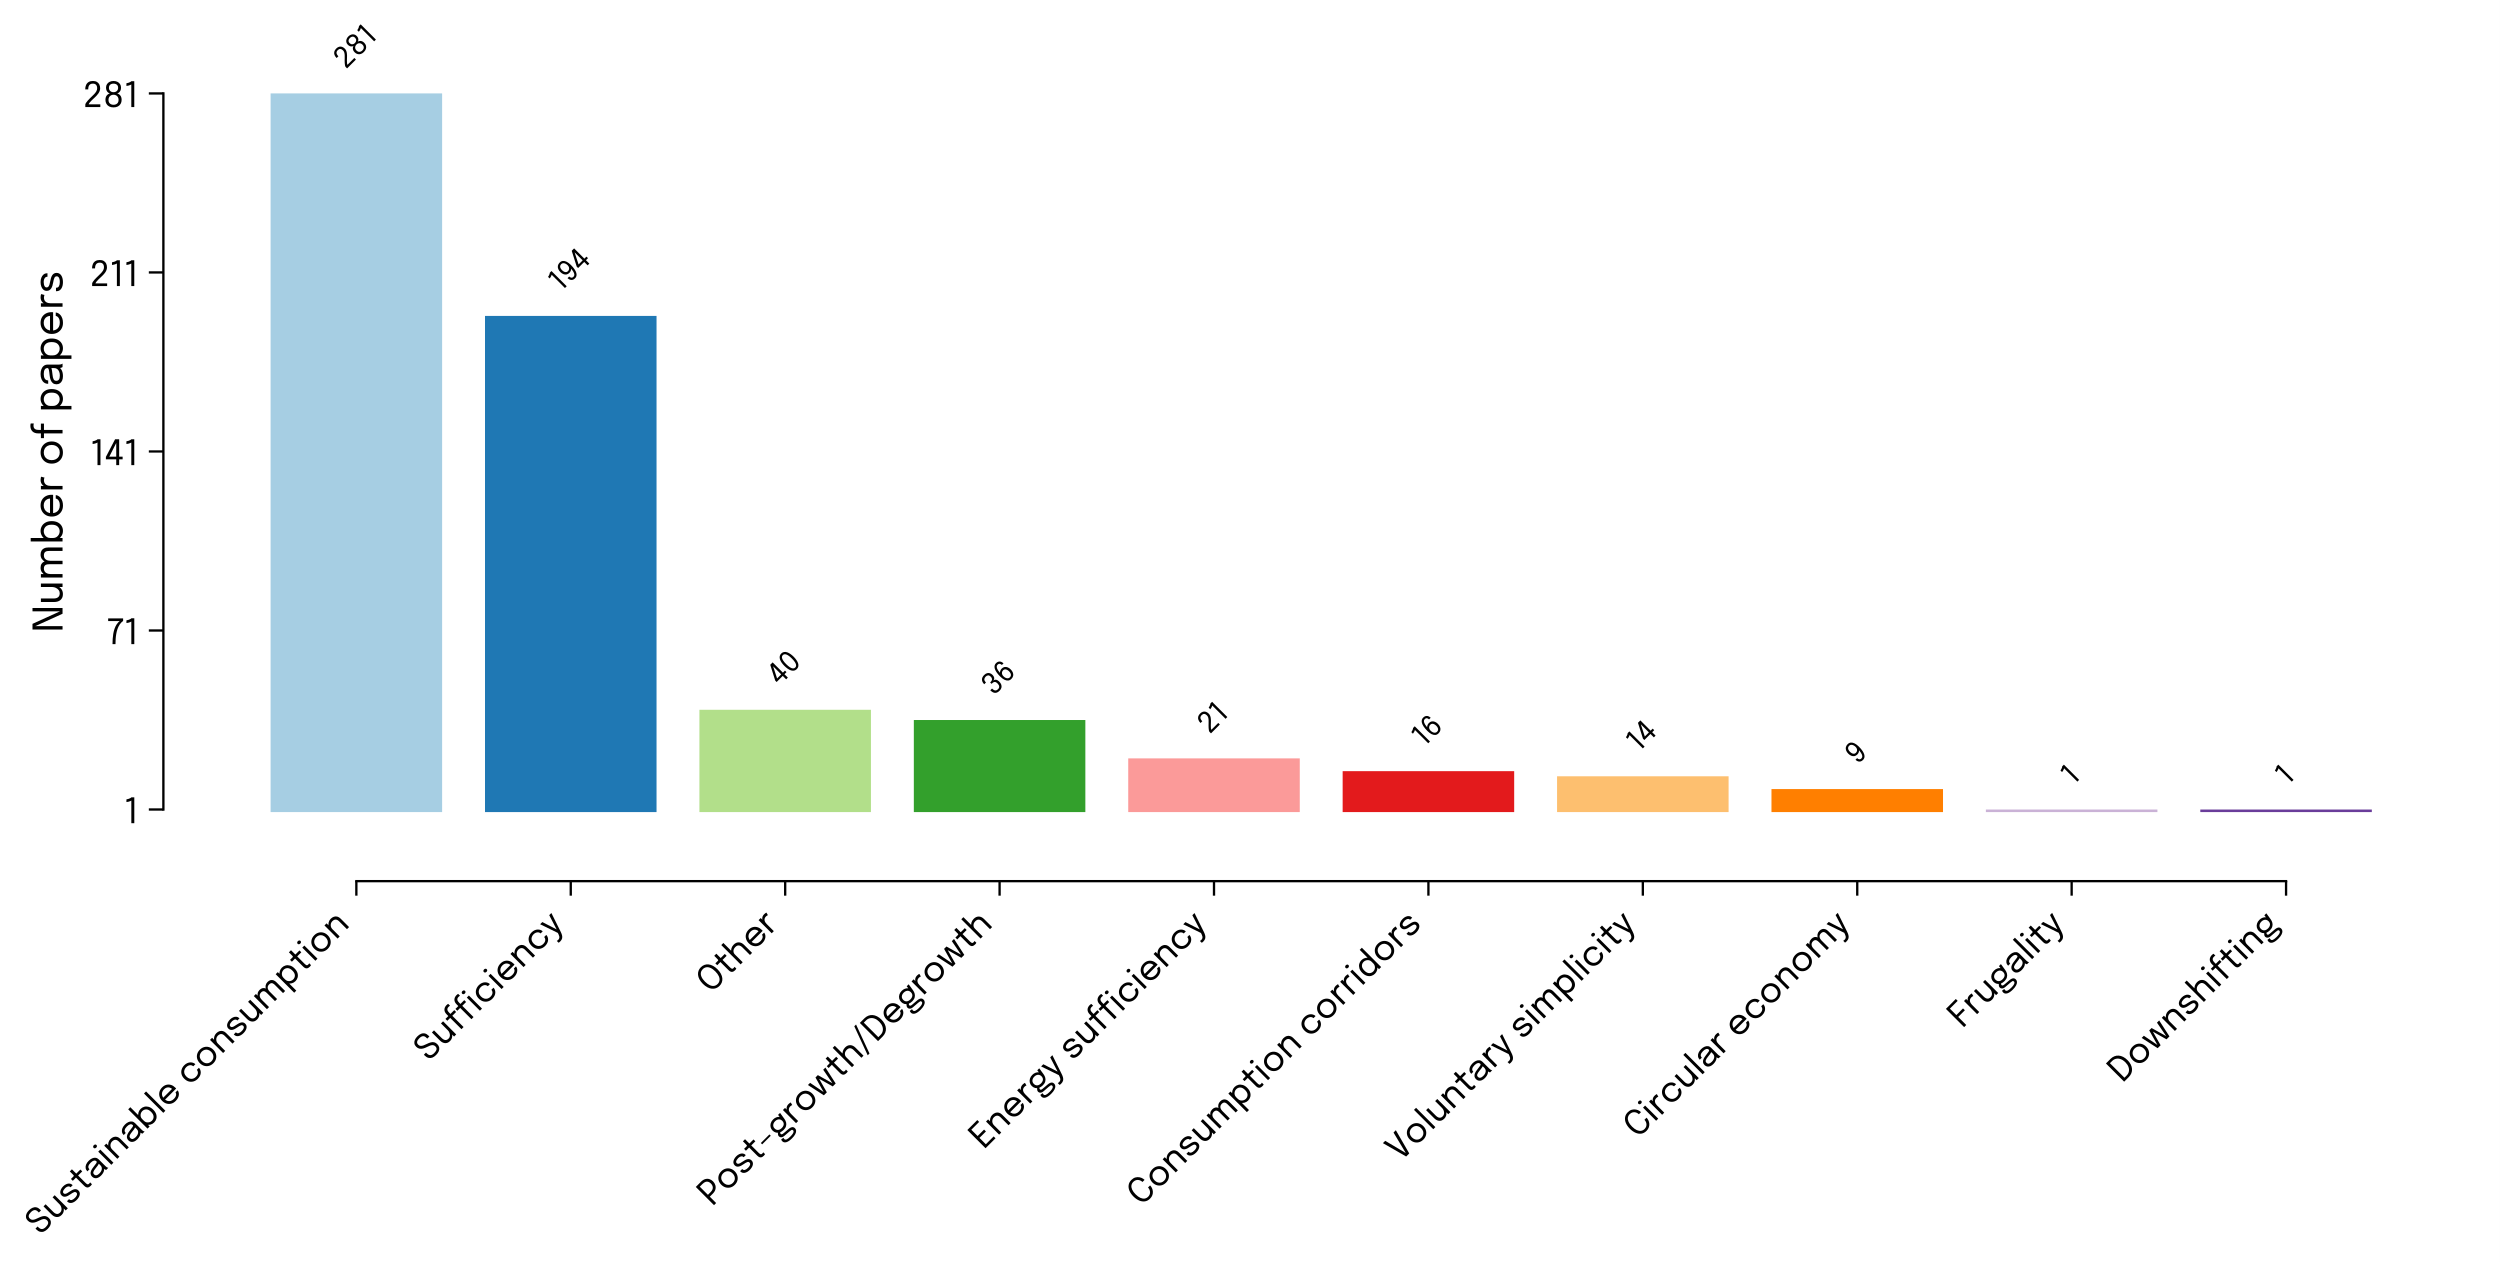 <?xml version="1.0" encoding="UTF-8"?>
<svg xmlns="http://www.w3.org/2000/svg" xmlns:xlink="http://www.w3.org/1999/xlink" width="858.79" height="433.6" viewBox="0 0 858.79 433.6">
<rect x="0" y="0" width="858.79" height="433.6" fill="#333333" stroke="none"/>
<defs>
<g>
<g id="glyph-0-0">
<path d="M 2.574 -2.406 C 2.141 -1.973 1.707 -1.672 1.262 -1.496 C 0.816 -1.332 0.375 -1.309 -0.066 -1.418 C -0.508 -1.527 -0.938 -1.793 -1.348 -2.207 C -1.406 -2.262 -1.457 -2.312 -1.492 -2.352 C -1.531 -2.387 -1.582 -2.441 -1.637 -2.496 L -0.914 -3.219 C -0.855 -3.164 -0.816 -3.121 -0.777 -3.086 C -0.738 -3.047 -0.691 -3 -0.637 -2.945 C -0.203 -2.512 0.227 -2.312 0.641 -2.348 C 1.055 -2.379 1.48 -2.617 1.914 -3.051 C 2.359 -3.496 2.621 -3.91 2.699 -4.293 C 2.773 -4.676 2.645 -5.035 2.301 -5.379 C 2.059 -5.621 1.789 -5.754 1.5 -5.777 C 1.211 -5.809 0.895 -5.766 0.551 -5.645 C 0.203 -5.523 -0.164 -5.359 -0.57 -5.141 C -1.023 -4.898 -1.469 -4.727 -1.91 -4.617 C -2.348 -4.512 -2.762 -4.492 -3.16 -4.578 C -3.559 -4.664 -3.934 -4.883 -4.281 -5.23 C -4.621 -5.57 -4.828 -5.941 -4.895 -6.34 C -4.965 -6.738 -4.91 -7.148 -4.734 -7.57 C -4.562 -7.988 -4.277 -8.391 -3.883 -8.785 C -3.465 -9.203 -3.043 -9.5 -2.605 -9.672 C -2.168 -9.855 -1.734 -9.898 -1.309 -9.801 C -0.879 -9.711 -0.461 -9.465 -0.066 -9.07 C -0.004 -9.008 0.047 -8.957 0.094 -8.91 C 0.137 -8.867 0.188 -8.816 0.25 -8.754 L -0.477 -8.027 C -0.531 -8.082 -0.578 -8.129 -0.621 -8.172 C -0.66 -8.215 -0.707 -8.262 -0.766 -8.316 C -1.176 -8.727 -1.578 -8.91 -1.977 -8.859 C -2.375 -8.809 -2.789 -8.574 -3.215 -8.145 C -3.629 -7.734 -3.871 -7.348 -3.949 -6.98 C -4.031 -6.609 -3.902 -6.262 -3.578 -5.934 C -3.332 -5.688 -3.059 -5.555 -2.762 -5.527 C -2.465 -5.512 -2.141 -5.562 -1.789 -5.684 C -1.441 -5.812 -1.066 -5.977 -0.656 -6.18 C -0.164 -6.426 0.289 -6.609 0.711 -6.719 C 1.133 -6.836 1.531 -6.852 1.902 -6.762 C 2.273 -6.68 2.633 -6.461 2.984 -6.113 C 3.332 -5.766 3.543 -5.383 3.625 -4.973 C 3.703 -4.562 3.656 -4.141 3.48 -3.699 C 3.305 -3.262 3.004 -2.836 2.574 -2.406 "/>
</g>
<g id="glyph-0-1">
<path d="M 2.395 -2.23 C 2.07 -1.91 1.746 -1.695 1.422 -1.59 C 1.09 -1.488 0.777 -1.465 0.473 -1.516 C 0.168 -1.57 -0.109 -1.672 -0.375 -1.824 C -0.633 -1.98 -0.859 -2.16 -1.051 -2.352 C -1.16 -2.457 -1.27 -2.566 -1.383 -2.68 C -1.496 -2.797 -1.617 -2.914 -1.73 -3.027 L -3.855 -5.156 L -3.133 -5.879 L -1.098 -3.848 C -0.992 -3.742 -0.891 -3.641 -0.789 -3.539 C -0.688 -3.438 -0.59 -3.34 -0.5 -3.25 C -0.273 -3.02 -0.031 -2.84 0.23 -2.707 C 0.488 -2.574 0.758 -2.531 1.039 -2.566 C 1.316 -2.605 1.594 -2.766 1.871 -3.043 C 2.129 -3.301 2.281 -3.605 2.32 -3.957 C 2.359 -4.309 2.312 -4.664 2.188 -5.008 C 2.062 -5.355 1.879 -5.648 1.645 -5.879 L 2.238 -6.125 C 2.492 -5.875 2.691 -5.594 2.844 -5.262 C 2.992 -4.934 3.086 -4.594 3.113 -4.234 C 3.148 -3.879 3.109 -3.527 2.992 -3.18 C 2.875 -2.836 2.676 -2.516 2.395 -2.23 M 3.762 -3.762 L -0.742 -8.27 L -0.02 -8.988 L 4.484 -4.484 L 3.762 -3.762 "/>
</g>
<g id="glyph-0-2">
<path d="M 2.457 -2.285 C 2.184 -2.016 1.906 -1.793 1.617 -1.617 C 1.328 -1.445 1.043 -1.332 0.758 -1.27 C 0.477 -1.215 0.207 -1.219 -0.055 -1.285 C -0.312 -1.359 -0.547 -1.496 -0.758 -1.711 C -0.781 -1.73 -0.805 -1.758 -0.828 -1.777 C -0.852 -1.805 -0.875 -1.824 -0.891 -1.84 L -0.164 -2.566 C -0.148 -2.551 -0.137 -2.535 -0.121 -2.523 C -0.109 -2.512 -0.094 -2.496 -0.07 -2.473 C 0.156 -2.246 0.438 -2.176 0.773 -2.266 C 1.102 -2.359 1.449 -2.59 1.82 -2.957 C 2.047 -3.184 2.227 -3.406 2.359 -3.633 C 2.492 -3.855 2.562 -4.062 2.57 -4.258 C 2.582 -4.461 2.516 -4.629 2.375 -4.77 C 2.141 -5.004 1.863 -5.062 1.543 -4.938 C 1.227 -4.824 0.809 -4.586 0.301 -4.223 C 0.035 -4.031 -0.234 -3.863 -0.504 -3.723 C -0.777 -3.578 -1.043 -3.48 -1.309 -3.418 C -1.566 -3.363 -1.82 -3.363 -2.062 -3.418 C -2.305 -3.484 -2.531 -3.617 -2.746 -3.832 C -3.02 -4.105 -3.168 -4.418 -3.199 -4.77 C -3.223 -5.125 -3.152 -5.496 -2.973 -5.867 C -2.801 -6.246 -2.543 -6.605 -2.203 -6.945 C -1.875 -7.273 -1.52 -7.527 -1.137 -7.695 C -0.754 -7.867 -0.379 -7.938 -0.012 -7.902 C 0.355 -7.875 0.684 -7.719 0.977 -7.426 C 0.988 -7.41 1 -7.398 1.02 -7.383 C 1.031 -7.371 1.047 -7.352 1.062 -7.34 L 0.34 -6.617 C 0.328 -6.633 0.312 -6.645 0.305 -6.652 C 0.297 -6.66 0.289 -6.668 0.277 -6.684 C 0.109 -6.848 -0.07 -6.93 -0.285 -6.93 C -0.496 -6.93 -0.711 -6.875 -0.93 -6.758 C -1.148 -6.648 -1.352 -6.496 -1.543 -6.305 C -1.723 -6.125 -1.875 -5.93 -2.012 -5.719 C -2.148 -5.508 -2.227 -5.309 -2.254 -5.105 C -2.277 -4.898 -2.215 -4.727 -2.062 -4.574 C -1.91 -4.422 -1.734 -4.348 -1.535 -4.363 C -1.34 -4.379 -1.113 -4.453 -0.859 -4.586 C -0.609 -4.727 -0.328 -4.898 -0.016 -5.117 C 0.258 -5.309 0.539 -5.477 0.809 -5.621 C 1.082 -5.766 1.348 -5.871 1.605 -5.93 C 1.863 -5.996 2.117 -5.996 2.359 -5.93 C 2.602 -5.875 2.836 -5.734 3.051 -5.52 C 3.27 -5.301 3.41 -5.059 3.477 -4.789 C 3.543 -4.527 3.539 -4.25 3.469 -3.961 C 3.406 -3.68 3.285 -3.395 3.105 -3.105 C 2.934 -2.82 2.715 -2.547 2.457 -2.285 "/>
</g>
<g id="glyph-0-3">
<path d="M 2.5 -2.363 C 2.359 -2.223 2.207 -2.105 2.047 -2.004 C 1.883 -1.902 1.707 -1.832 1.52 -1.809 C 1.332 -1.781 1.137 -1.816 0.926 -1.902 C 0.711 -1.984 0.488 -2.152 0.254 -2.383 C 0.195 -2.445 0.137 -2.504 0.07 -2.566 C 0.008 -2.629 -0.059 -2.699 -0.133 -2.77 L -2.551 -5.188 L -3.648 -4.09 L -4.285 -4.727 L -3.582 -5.43 C -3.484 -5.527 -3.414 -5.605 -3.363 -5.664 C -3.316 -5.727 -3.297 -5.781 -3.305 -5.832 C -3.309 -5.891 -3.34 -5.953 -3.398 -6.02 C -3.457 -6.09 -3.543 -6.18 -3.656 -6.297 L -4.68 -7.32 L -3.953 -8.043 L -2.461 -6.551 L -1.051 -7.961 L -0.414 -7.324 L -1.824 -5.914 L 0.359 -3.73 C 0.426 -3.664 0.484 -3.605 0.543 -3.547 C 0.602 -3.488 0.656 -3.434 0.707 -3.383 C 0.949 -3.141 1.168 -2.984 1.359 -2.902 C 1.555 -2.824 1.754 -2.891 1.957 -3.094 C 2.035 -3.172 2.109 -3.262 2.168 -3.348 C 2.227 -3.434 2.266 -3.504 2.293 -3.555 L 2.918 -2.926 C 2.891 -2.863 2.84 -2.777 2.762 -2.676 C 2.695 -2.574 2.605 -2.469 2.5 -2.363 "/>
</g>
<g id="glyph-0-4">
<path d="M 2.309 -2.137 C 1.965 -1.793 1.613 -1.555 1.246 -1.398 C 0.887 -1.25 0.531 -1.211 0.191 -1.27 C -0.152 -1.332 -0.465 -1.5 -0.75 -1.785 C -1.043 -2.078 -1.215 -2.402 -1.254 -2.75 C -1.301 -3.102 -1.238 -3.469 -1.074 -3.855 C -0.906 -4.242 -0.656 -4.637 -0.328 -5.043 C 0.176 -5.656 0.512 -6.105 0.691 -6.395 C 0.871 -6.684 0.895 -6.895 0.773 -7.016 C 0.77 -7.023 0.77 -7.023 0.77 -7.023 C 0.766 -7.027 0.766 -7.027 0.758 -7.031 C 0.5 -7.289 0.199 -7.379 -0.141 -7.293 C -0.484 -7.211 -0.852 -6.969 -1.254 -6.566 C -1.676 -6.148 -1.926 -5.754 -2.012 -5.371 C -2.102 -4.992 -1.98 -4.645 -1.656 -4.32 L -2.367 -3.605 C -2.703 -3.941 -2.906 -4.316 -2.965 -4.723 C -3.027 -5.133 -2.973 -5.555 -2.793 -5.98 C -2.605 -6.414 -2.316 -6.832 -1.914 -7.234 C -1.543 -7.602 -1.16 -7.879 -0.75 -8.059 C -0.344 -8.242 0.055 -8.312 0.449 -8.266 C 0.84 -8.223 1.199 -8.039 1.523 -7.719 C 1.582 -7.656 1.641 -7.598 1.703 -7.539 C 1.758 -7.484 1.816 -7.426 1.875 -7.363 L 3.773 -5.469 C 3.871 -5.371 3.973 -5.277 4.074 -5.191 C 4.176 -5.109 4.27 -5.039 4.363 -4.988 C 4.473 -4.93 4.57 -4.891 4.652 -4.867 C 4.734 -4.844 4.793 -4.836 4.836 -4.836 L 4.109 -4.109 C 4.086 -4.109 4.031 -4.125 3.949 -4.145 C 3.863 -4.172 3.781 -4.203 3.684 -4.25 C 3.605 -4.285 3.52 -4.344 3.422 -4.418 C 3.32 -4.492 3.23 -4.578 3.137 -4.672 L 3.336 -4.711 C 3.398 -4.469 3.406 -4.203 3.352 -3.922 C 3.301 -3.641 3.191 -3.344 3.016 -3.043 C 2.844 -2.742 2.609 -2.441 2.309 -2.137 M 1.773 -2.902 C 2.066 -3.195 2.285 -3.5 2.43 -3.824 C 2.574 -4.145 2.625 -4.469 2.594 -4.781 C 2.559 -5.094 2.406 -5.383 2.148 -5.645 L 1.25 -6.539 L 1.684 -6.426 C 1.574 -6.172 1.406 -5.895 1.18 -5.574 C 0.953 -5.266 0.703 -4.945 0.441 -4.625 C 0.051 -4.156 -0.195 -3.758 -0.301 -3.434 C -0.406 -3.105 -0.328 -2.812 -0.066 -2.555 C 0.18 -2.309 0.453 -2.211 0.758 -2.262 C 1.062 -2.316 1.398 -2.527 1.773 -2.902 "/>
</g>
<g id="glyph-0-5">
<path d="M 0.691 -0.691 L -3.812 -5.195 L -3.102 -5.91 L 1.406 -1.406 L 0.691 -0.691 M -4.488 -6.594 C -4.621 -6.461 -4.777 -6.383 -4.945 -6.355 C -5.121 -6.336 -5.27 -6.391 -5.402 -6.52 C -5.527 -6.648 -5.582 -6.797 -5.559 -6.965 C -5.535 -7.141 -5.457 -7.297 -5.324 -7.43 C -5.191 -7.559 -5.039 -7.637 -4.867 -7.656 C -4.695 -7.684 -4.547 -7.629 -4.422 -7.5 C -4.289 -7.371 -4.234 -7.223 -4.254 -7.047 C -4.281 -6.879 -4.355 -6.723 -4.488 -6.594 "/>
</g>
<g id="glyph-0-6">
<path d="M 3.875 -3.875 L 1.715 -6.031 C 1.582 -6.164 1.477 -6.27 1.395 -6.352 C 1.312 -6.438 1.23 -6.516 1.152 -6.594 C 0.922 -6.828 0.676 -6.996 0.422 -7.09 C 0.164 -7.184 -0.094 -7.195 -0.359 -7.125 C -0.629 -7.051 -0.895 -6.879 -1.172 -6.602 C -1.414 -6.359 -1.57 -6.074 -1.656 -5.746 C -1.734 -5.418 -1.734 -5.086 -1.648 -4.758 C -1.566 -4.426 -1.395 -4.137 -1.137 -3.879 L -1.707 -3.625 C -2.059 -3.977 -2.297 -4.383 -2.41 -4.844 C -2.523 -5.309 -2.52 -5.77 -2.402 -6.227 C -2.281 -6.695 -2.055 -7.094 -1.711 -7.438 C -1.363 -7.785 -0.988 -8.023 -0.598 -8.148 C -0.207 -8.277 0.188 -8.289 0.578 -8.18 C 0.969 -8.078 1.336 -7.852 1.684 -7.504 C 1.809 -7.383 1.941 -7.246 2.09 -7.098 C 2.238 -6.949 2.375 -6.812 2.504 -6.688 L 4.594 -4.594 L 3.875 -3.875 M 0.648 -0.648 L -3.855 -5.156 L -3.137 -5.875 L 1.371 -1.371 L 0.648 -0.648 "/>
</g>
<g id="glyph-0-7">
<path d="M 2.938 -2.766 C 2.59 -2.418 2.176 -2.176 1.707 -2.047 C 1.23 -1.918 0.75 -1.906 0.258 -2.016 C -0.23 -2.129 -0.66 -2.375 -1.047 -2.762 C -1.055 -2.77 -1.066 -2.777 -1.07 -2.781 C -1.074 -2.789 -1.082 -2.797 -1.09 -2.805 L -0.586 -3.336 C -0.582 -3.332 -0.574 -3.32 -0.562 -3.312 C -0.559 -3.309 -0.551 -3.301 -0.547 -3.297 C -0.305 -3.055 -0.016 -2.895 0.309 -2.82 C 0.641 -2.754 0.973 -2.762 1.297 -2.852 C 1.625 -2.941 1.91 -3.105 2.152 -3.348 C 2.551 -3.746 2.746 -4.215 2.738 -4.746 C 2.727 -5.289 2.445 -5.836 1.883 -6.398 C 1.32 -6.961 0.773 -7.246 0.242 -7.25 C -0.293 -7.258 -0.758 -7.062 -1.164 -6.66 C -1.406 -6.418 -1.57 -6.137 -1.66 -5.809 C -1.754 -5.484 -1.766 -5.16 -1.695 -4.828 C -1.625 -4.5 -1.469 -4.219 -1.223 -3.973 L -1.758 -3.469 C -2.141 -3.855 -2.395 -4.293 -2.5 -4.773 C -2.602 -5.258 -2.582 -5.73 -2.449 -6.199 C -2.312 -6.664 -2.07 -7.078 -1.723 -7.426 C -1.359 -7.789 -0.934 -8.035 -0.441 -8.164 C 0.047 -8.293 0.555 -8.277 1.086 -8.121 C 1.617 -7.965 2.129 -7.637 2.625 -7.141 C 3.133 -6.637 3.461 -6.117 3.633 -5.582 C 3.797 -5.055 3.812 -4.543 3.688 -4.051 C 3.555 -3.562 3.305 -3.137 2.938 -2.766 M 0.648 -0.648 L -5.98 -7.281 L -5.258 -8.008 L 1.375 -1.375 L 0.648 -0.648 "/>
</g>
<g id="glyph-0-8">
<path d="M -5.207 -8.059 L 1.426 -1.426 L 0.711 -0.711 L -5.918 -7.344 L -5.207 -8.059 "/>
</g>
<g id="glyph-0-9">
<path d="M -1.082 -2.848 L -1.727 -3.492 L 1.758 -6.977 L 1.84 -6.637 C 1.824 -6.652 1.809 -6.668 1.793 -6.684 C 1.777 -6.699 1.762 -6.715 1.746 -6.73 C 1.488 -6.988 1.195 -7.172 0.871 -7.277 C 0.547 -7.387 0.211 -7.398 -0.137 -7.312 C -0.484 -7.23 -0.809 -7.031 -1.129 -6.711 C -1.445 -6.395 -1.664 -6.043 -1.77 -5.664 C -1.875 -5.285 -1.875 -4.906 -1.762 -4.52 C -1.648 -4.137 -1.426 -3.777 -1.082 -3.434 C -0.734 -3.086 -0.367 -2.848 0.012 -2.727 C 0.395 -2.609 0.781 -2.605 1.16 -2.711 C 1.535 -2.816 1.891 -3.039 2.227 -3.371 C 2.465 -3.609 2.648 -3.844 2.773 -4.062 C 2.898 -4.289 2.973 -4.5 3.008 -4.695 C 3.039 -4.895 3.035 -5.078 2.996 -5.234 C 2.957 -5.391 2.891 -5.527 2.805 -5.637 L 3.527 -6.359 C 3.695 -6.164 3.812 -5.926 3.895 -5.652 C 3.977 -5.375 3.996 -5.074 3.961 -4.742 C 3.926 -4.418 3.82 -4.082 3.645 -3.73 C 3.469 -3.379 3.211 -3.035 2.867 -2.691 C 2.414 -2.234 1.918 -1.934 1.375 -1.789 C 0.832 -1.645 0.289 -1.645 -0.262 -1.801 C -0.809 -1.957 -1.312 -2.262 -1.766 -2.715 C -2.227 -3.18 -2.531 -3.68 -2.68 -4.227 C -2.836 -4.777 -2.836 -5.32 -2.688 -5.867 C -2.535 -6.414 -2.234 -6.91 -1.789 -7.355 C -1.336 -7.812 -0.844 -8.109 -0.309 -8.242 C 0.227 -8.379 0.75 -8.363 1.277 -8.199 C 1.805 -8.039 2.281 -7.738 2.719 -7.301 C 2.766 -7.254 2.824 -7.195 2.895 -7.121 C 2.961 -7.043 3.008 -6.988 3.027 -6.957 L -1.082 -2.848 "/>
</g>
<g id="glyph-1-0">
</g>
<g id="glyph-1-1">
<path d="M 2.871 -2.703 C 2.445 -2.273 1.961 -1.977 1.422 -1.812 C 0.879 -1.648 0.336 -1.641 -0.227 -1.785 C -0.781 -1.934 -1.297 -2.25 -1.781 -2.73 C -2.266 -3.215 -2.578 -3.734 -2.719 -4.281 C -2.859 -4.836 -2.852 -5.379 -2.68 -5.914 C -2.512 -6.449 -2.215 -6.934 -1.785 -7.359 C -1.461 -7.688 -1.117 -7.93 -0.754 -8.086 C -0.398 -8.246 -0.047 -8.328 0.297 -8.34 C 0.641 -8.355 0.965 -8.305 1.254 -8.195 C 1.555 -8.094 1.793 -7.945 1.992 -7.746 C 2 -7.742 2.004 -7.738 2.008 -7.734 C 2.012 -7.73 2.02 -7.723 2.023 -7.719 L 1.309 -7 C 1.293 -7.012 1.277 -7.031 1.254 -7.043 C 1.23 -7.059 1.215 -7.078 1.188 -7.094 C 0.977 -7.262 0.738 -7.355 0.477 -7.375 C 0.207 -7.395 -0.062 -7.352 -0.34 -7.238 C -0.613 -7.125 -0.879 -6.945 -1.129 -6.695 C -1.41 -6.414 -1.609 -6.098 -1.727 -5.73 C -1.844 -5.375 -1.855 -5.004 -1.758 -4.609 C -1.66 -4.223 -1.422 -3.84 -1.047 -3.465 C -0.68 -3.098 -0.297 -2.859 0.098 -2.754 C 0.492 -2.648 0.871 -2.652 1.234 -2.762 C 1.598 -2.879 1.922 -3.074 2.207 -3.359 C 2.512 -3.664 2.715 -3.961 2.816 -4.258 C 2.918 -4.555 2.941 -4.832 2.879 -5.086 C 2.82 -5.352 2.703 -5.578 2.531 -5.773 L 3.25 -6.492 C 3.453 -6.289 3.609 -6.039 3.727 -5.746 C 3.836 -5.457 3.887 -5.133 3.879 -4.793 C 3.871 -4.453 3.781 -4.102 3.617 -3.746 C 3.457 -3.391 3.211 -3.043 2.871 -2.703 "/>
</g>
<g id="glyph-1-2">
<path d="M 2.863 -2.703 C 2.41 -2.25 1.91 -1.953 1.363 -1.805 C 0.816 -1.664 0.266 -1.668 -0.285 -1.82 C -0.832 -1.977 -1.332 -2.281 -1.781 -2.73 C -2.23 -3.184 -2.531 -3.68 -2.688 -4.223 C -2.836 -4.77 -2.836 -5.312 -2.691 -5.855 C -2.543 -6.402 -2.238 -6.898 -1.785 -7.352 C -1.332 -7.805 -0.836 -8.109 -0.293 -8.25 C 0.254 -8.402 0.797 -8.402 1.34 -8.246 C 1.887 -8.098 2.383 -7.797 2.836 -7.348 C 3.285 -6.898 3.59 -6.398 3.742 -5.848 C 3.898 -5.301 3.902 -4.75 3.758 -4.199 C 3.613 -3.656 3.316 -3.156 2.863 -2.703 M 2.203 -3.363 C 2.512 -3.676 2.719 -4.02 2.816 -4.395 C 2.914 -4.773 2.906 -5.156 2.789 -5.535 C 2.672 -5.922 2.445 -6.289 2.109 -6.621 C 1.773 -6.957 1.414 -7.184 1.031 -7.293 C 0.648 -7.41 0.273 -7.418 -0.098 -7.309 C -0.473 -7.207 -0.816 -7 -1.125 -6.691 C -1.434 -6.383 -1.637 -6.043 -1.742 -5.664 C -1.852 -5.293 -1.844 -4.918 -1.73 -4.531 C -1.617 -4.152 -1.391 -3.793 -1.055 -3.457 C -0.723 -3.121 -0.355 -2.895 0.027 -2.773 C 0.41 -2.66 0.793 -2.652 1.172 -2.75 C 1.555 -2.852 1.891 -3.055 2.203 -3.363 "/>
</g>
<g id="glyph-1-3">
<path d="M 3.875 -3.875 L 1.715 -6.031 C 1.582 -6.164 1.477 -6.27 1.395 -6.352 C 1.312 -6.438 1.23 -6.516 1.152 -6.594 C 0.922 -6.828 0.676 -6.996 0.422 -7.09 C 0.164 -7.184 -0.094 -7.195 -0.359 -7.125 C -0.629 -7.051 -0.895 -6.879 -1.172 -6.602 C -1.414 -6.359 -1.57 -6.074 -1.656 -5.746 C -1.734 -5.418 -1.734 -5.086 -1.648 -4.758 C -1.566 -4.426 -1.395 -4.137 -1.137 -3.879 L -1.707 -3.625 C -2.059 -3.977 -2.297 -4.383 -2.41 -4.844 C -2.523 -5.309 -2.52 -5.77 -2.402 -6.227 C -2.281 -6.695 -2.055 -7.094 -1.711 -7.438 C -1.363 -7.785 -0.988 -8.023 -0.598 -8.148 C -0.207 -8.277 0.188 -8.289 0.578 -8.18 C 0.969 -8.078 1.336 -7.852 1.684 -7.504 C 1.809 -7.383 1.941 -7.246 2.09 -7.098 C 2.238 -6.949 2.375 -6.812 2.504 -6.688 L 4.594 -4.594 L 3.875 -3.875 M 0.648 -0.648 L -3.855 -5.156 L -3.137 -5.875 L 1.371 -1.371 L 0.648 -0.648 "/>
</g>
<g id="glyph-1-4">
<path d="M 2.457 -2.285 C 2.184 -2.016 1.906 -1.793 1.617 -1.617 C 1.328 -1.445 1.043 -1.332 0.758 -1.27 C 0.477 -1.215 0.207 -1.219 -0.055 -1.285 C -0.312 -1.359 -0.547 -1.496 -0.758 -1.711 C -0.781 -1.73 -0.805 -1.758 -0.828 -1.777 C -0.852 -1.805 -0.875 -1.824 -0.891 -1.84 L -0.164 -2.566 C -0.148 -2.551 -0.137 -2.535 -0.121 -2.523 C -0.109 -2.512 -0.094 -2.496 -0.07 -2.473 C 0.156 -2.246 0.438 -2.176 0.773 -2.266 C 1.102 -2.359 1.449 -2.59 1.82 -2.957 C 2.047 -3.184 2.227 -3.406 2.359 -3.633 C 2.492 -3.855 2.562 -4.062 2.57 -4.258 C 2.582 -4.461 2.516 -4.629 2.375 -4.77 C 2.141 -5.004 1.863 -5.062 1.543 -4.938 C 1.227 -4.824 0.809 -4.586 0.301 -4.223 C 0.035 -4.031 -0.234 -3.863 -0.504 -3.723 C -0.777 -3.578 -1.043 -3.48 -1.309 -3.418 C -1.566 -3.363 -1.82 -3.363 -2.062 -3.418 C -2.305 -3.484 -2.531 -3.617 -2.746 -3.832 C -3.02 -4.105 -3.168 -4.418 -3.199 -4.77 C -3.223 -5.125 -3.152 -5.496 -2.973 -5.867 C -2.801 -6.246 -2.543 -6.605 -2.203 -6.945 C -1.875 -7.273 -1.52 -7.527 -1.137 -7.695 C -0.754 -7.867 -0.379 -7.938 -0.012 -7.902 C 0.355 -7.875 0.684 -7.719 0.977 -7.426 C 0.988 -7.41 1 -7.398 1.02 -7.383 C 1.031 -7.371 1.047 -7.352 1.062 -7.34 L 0.34 -6.617 C 0.328 -6.633 0.312 -6.645 0.305 -6.652 C 0.297 -6.66 0.289 -6.668 0.277 -6.684 C 0.109 -6.848 -0.07 -6.93 -0.285 -6.93 C -0.496 -6.93 -0.711 -6.875 -0.93 -6.758 C -1.148 -6.648 -1.352 -6.496 -1.543 -6.305 C -1.723 -6.125 -1.875 -5.93 -2.012 -5.719 C -2.148 -5.508 -2.227 -5.309 -2.254 -5.105 C -2.277 -4.898 -2.215 -4.727 -2.062 -4.574 C -1.91 -4.422 -1.734 -4.348 -1.535 -4.363 C -1.34 -4.379 -1.113 -4.453 -0.859 -4.586 C -0.609 -4.727 -0.328 -4.898 -0.016 -5.117 C 0.258 -5.309 0.539 -5.477 0.809 -5.621 C 1.082 -5.766 1.348 -5.871 1.605 -5.93 C 1.863 -5.996 2.117 -5.996 2.359 -5.93 C 2.602 -5.875 2.836 -5.734 3.051 -5.52 C 3.27 -5.301 3.41 -5.059 3.477 -4.789 C 3.543 -4.527 3.539 -4.25 3.469 -3.961 C 3.406 -3.68 3.285 -3.395 3.105 -3.105 C 2.934 -2.82 2.715 -2.547 2.457 -2.285 "/>
</g>
<g id="glyph-1-5">
<path d="M 2.395 -2.23 C 2.07 -1.91 1.746 -1.695 1.422 -1.59 C 1.09 -1.488 0.777 -1.465 0.473 -1.516 C 0.168 -1.57 -0.109 -1.672 -0.375 -1.824 C -0.633 -1.98 -0.859 -2.16 -1.051 -2.352 C -1.16 -2.457 -1.27 -2.566 -1.383 -2.68 C -1.496 -2.797 -1.617 -2.914 -1.73 -3.027 L -3.855 -5.156 L -3.133 -5.879 L -1.098 -3.848 C -0.992 -3.742 -0.891 -3.641 -0.789 -3.539 C -0.688 -3.438 -0.59 -3.34 -0.5 -3.25 C -0.273 -3.02 -0.031 -2.84 0.23 -2.707 C 0.488 -2.574 0.758 -2.531 1.039 -2.566 C 1.316 -2.605 1.594 -2.766 1.871 -3.043 C 2.129 -3.301 2.281 -3.605 2.32 -3.957 C 2.359 -4.309 2.312 -4.664 2.188 -5.008 C 2.062 -5.355 1.879 -5.648 1.645 -5.879 L 2.238 -6.125 C 2.492 -5.875 2.691 -5.594 2.844 -5.262 C 2.992 -4.934 3.086 -4.594 3.113 -4.234 C 3.148 -3.879 3.109 -3.527 2.992 -3.18 C 2.875 -2.836 2.676 -2.516 2.395 -2.23 M 3.762 -3.762 L -0.742 -8.27 L -0.02 -8.988 L 4.484 -4.484 L 3.762 -3.762 "/>
</g>
<g id="glyph-1-6">
<path d="M 3.418 -3.418 L 1.43 -5.41 C 1.254 -5.582 1.102 -5.734 0.977 -5.863 C 0.844 -5.996 0.738 -6.102 0.648 -6.191 C 0.539 -6.301 0.41 -6.41 0.266 -6.52 C 0.121 -6.641 -0.035 -6.719 -0.203 -6.781 C -0.375 -6.84 -0.559 -6.848 -0.754 -6.797 C -0.945 -6.75 -1.148 -6.621 -1.363 -6.41 C -1.578 -6.195 -1.715 -5.973 -1.777 -5.742 C -1.844 -5.512 -1.855 -5.281 -1.809 -5.059 C -1.762 -4.832 -1.68 -4.617 -1.555 -4.414 C -1.43 -4.215 -1.289 -4.031 -1.133 -3.875 L -1.707 -3.633 C -2.047 -3.973 -2.285 -4.355 -2.434 -4.785 C -2.582 -5.215 -2.617 -5.648 -2.535 -6.074 C -2.457 -6.512 -2.246 -6.902 -1.902 -7.246 C -1.559 -7.59 -1.215 -7.797 -0.855 -7.875 C -0.5 -7.949 -0.152 -7.918 0.191 -7.777 C 0.535 -7.637 0.867 -7.406 1.184 -7.09 C 1.297 -6.977 1.441 -6.832 1.621 -6.652 C 1.793 -6.477 2 -6.273 2.223 -6.051 L 4.137 -4.137 L 3.418 -3.418 M 0.648 -0.648 L -3.855 -5.156 L -3.137 -5.875 L 1.371 -1.371 L 0.648 -0.648 M 6.18 -6.18 L 4.191 -8.172 C 4 -8.363 3.84 -8.523 3.715 -8.648 C 3.59 -8.773 3.484 -8.879 3.395 -8.969 C 3.285 -9.078 3.156 -9.191 3.016 -9.305 C 2.875 -9.418 2.719 -9.5 2.555 -9.555 C 2.383 -9.613 2.203 -9.609 2.008 -9.559 C 1.812 -9.508 1.605 -9.375 1.383 -9.156 C 1.168 -8.938 1.027 -8.715 0.957 -8.484 C 0.895 -8.262 0.891 -8.035 0.934 -7.816 C 0.98 -7.598 1.066 -7.395 1.184 -7.199 C 1.297 -7.008 1.43 -6.844 1.57 -6.703 L 1.004 -6.453 C 0.684 -6.777 0.449 -7.145 0.305 -7.559 C 0.16 -7.984 0.133 -8.406 0.207 -8.828 C 0.289 -9.258 0.5 -9.648 0.848 -9.996 C 1.176 -10.324 1.512 -10.531 1.855 -10.621 C 2.203 -10.711 2.547 -10.699 2.891 -10.578 C 3.234 -10.461 3.559 -10.246 3.879 -9.93 C 3.996 -9.809 4.145 -9.66 4.32 -9.488 C 4.492 -9.312 4.691 -9.113 4.914 -8.891 L 6.902 -6.902 L 6.18 -6.18 "/>
</g>
<g id="glyph-1-7">
<path d="M 2.504 1.203 L -3.855 -5.156 L -3.137 -5.875 L 3.223 0.484 L 2.504 1.203 M 2.938 -2.766 C 2.59 -2.418 2.176 -2.176 1.707 -2.047 C 1.23 -1.918 0.75 -1.906 0.258 -2.016 C -0.23 -2.129 -0.66 -2.375 -1.047 -2.762 C -1.055 -2.77 -1.066 -2.777 -1.07 -2.781 C -1.074 -2.789 -1.082 -2.797 -1.09 -2.805 L -0.586 -3.336 C -0.582 -3.332 -0.574 -3.32 -0.562 -3.312 C -0.559 -3.309 -0.551 -3.301 -0.547 -3.297 C -0.305 -3.055 -0.016 -2.895 0.309 -2.82 C 0.641 -2.754 0.973 -2.762 1.297 -2.852 C 1.625 -2.941 1.91 -3.105 2.152 -3.348 C 2.551 -3.746 2.746 -4.215 2.738 -4.746 C 2.727 -5.289 2.445 -5.836 1.883 -6.398 C 1.32 -6.961 0.773 -7.246 0.242 -7.25 C -0.293 -7.258 -0.758 -7.062 -1.164 -6.66 C -1.406 -6.418 -1.57 -6.137 -1.66 -5.809 C -1.754 -5.484 -1.766 -5.16 -1.695 -4.828 C -1.625 -4.5 -1.469 -4.219 -1.223 -3.973 L -1.758 -3.469 C -2.141 -3.855 -2.395 -4.293 -2.5 -4.773 C -2.602 -5.258 -2.582 -5.73 -2.449 -6.199 C -2.312 -6.664 -2.07 -7.078 -1.723 -7.426 C -1.359 -7.789 -0.934 -8.035 -0.441 -8.164 C 0.047 -8.293 0.555 -8.277 1.086 -8.121 C 1.617 -7.965 2.129 -7.637 2.625 -7.141 C 3.133 -6.637 3.461 -6.117 3.633 -5.582 C 3.797 -5.055 3.812 -4.543 3.688 -4.051 C 3.555 -3.562 3.305 -3.137 2.938 -2.766 "/>
</g>
<g id="glyph-1-8">
<path d="M 2.5 -2.363 C 2.359 -2.223 2.207 -2.105 2.047 -2.004 C 1.883 -1.902 1.707 -1.832 1.52 -1.809 C 1.332 -1.781 1.137 -1.816 0.926 -1.902 C 0.711 -1.984 0.488 -2.152 0.254 -2.383 C 0.195 -2.445 0.137 -2.504 0.07 -2.566 C 0.008 -2.629 -0.059 -2.699 -0.133 -2.77 L -2.551 -5.188 L -3.648 -4.09 L -4.285 -4.727 L -3.582 -5.43 C -3.484 -5.527 -3.414 -5.605 -3.363 -5.664 C -3.316 -5.727 -3.297 -5.781 -3.305 -5.832 C -3.309 -5.891 -3.34 -5.953 -3.398 -6.02 C -3.457 -6.09 -3.543 -6.18 -3.656 -6.297 L -4.68 -7.32 L -3.953 -8.043 L -2.461 -6.551 L -1.051 -7.961 L -0.414 -7.324 L -1.824 -5.914 L 0.359 -3.73 C 0.426 -3.664 0.484 -3.605 0.543 -3.547 C 0.602 -3.488 0.656 -3.434 0.707 -3.383 C 0.949 -3.141 1.168 -2.984 1.359 -2.902 C 1.555 -2.824 1.754 -2.891 1.957 -3.094 C 2.035 -3.172 2.109 -3.262 2.168 -3.348 C 2.227 -3.434 2.266 -3.504 2.293 -3.555 L 2.918 -2.926 C 2.891 -2.863 2.84 -2.777 2.762 -2.676 C 2.695 -2.574 2.605 -2.469 2.5 -2.363 "/>
</g>
<g id="glyph-1-9">
<path d="M 0.691 -0.691 L -3.812 -5.195 L -3.102 -5.91 L 1.406 -1.406 L 0.691 -0.691 M -4.488 -6.594 C -4.621 -6.461 -4.777 -6.383 -4.945 -6.355 C -5.121 -6.336 -5.27 -6.391 -5.402 -6.52 C -5.527 -6.648 -5.582 -6.797 -5.559 -6.965 C -5.535 -7.141 -5.457 -7.297 -5.324 -7.43 C -5.191 -7.559 -5.039 -7.637 -4.867 -7.656 C -4.695 -7.684 -4.547 -7.629 -4.422 -7.5 C -4.289 -7.371 -4.234 -7.223 -4.254 -7.047 C -4.281 -6.879 -4.355 -6.723 -4.488 -6.594 "/>
</g>
<g id="glyph-1-10">
<path d="M 2.574 -2.406 C 2.141 -1.973 1.707 -1.672 1.262 -1.496 C 0.816 -1.332 0.375 -1.309 -0.066 -1.418 C -0.508 -1.527 -0.938 -1.793 -1.348 -2.207 C -1.406 -2.262 -1.457 -2.312 -1.492 -2.352 C -1.531 -2.387 -1.582 -2.441 -1.637 -2.496 L -0.914 -3.219 C -0.855 -3.164 -0.816 -3.121 -0.777 -3.086 C -0.738 -3.047 -0.691 -3 -0.637 -2.945 C -0.203 -2.512 0.227 -2.312 0.641 -2.348 C 1.055 -2.379 1.48 -2.617 1.914 -3.051 C 2.359 -3.496 2.621 -3.91 2.699 -4.293 C 2.773 -4.676 2.645 -5.035 2.301 -5.379 C 2.059 -5.621 1.789 -5.754 1.5 -5.777 C 1.211 -5.809 0.895 -5.766 0.551 -5.645 C 0.203 -5.523 -0.164 -5.359 -0.57 -5.141 C -1.023 -4.898 -1.469 -4.727 -1.91 -4.617 C -2.348 -4.512 -2.762 -4.492 -3.16 -4.578 C -3.559 -4.664 -3.934 -4.883 -4.281 -5.23 C -4.621 -5.57 -4.828 -5.941 -4.895 -6.34 C -4.965 -6.738 -4.91 -7.148 -4.734 -7.57 C -4.562 -7.988 -4.277 -8.391 -3.883 -8.785 C -3.465 -9.203 -3.043 -9.5 -2.605 -9.672 C -2.168 -9.855 -1.734 -9.898 -1.309 -9.801 C -0.879 -9.711 -0.461 -9.465 -0.066 -9.07 C -0.004 -9.008 0.047 -8.957 0.094 -8.91 C 0.137 -8.867 0.188 -8.816 0.25 -8.754 L -0.477 -8.027 C -0.531 -8.082 -0.578 -8.129 -0.621 -8.172 C -0.66 -8.215 -0.707 -8.262 -0.766 -8.316 C -1.176 -8.727 -1.578 -8.91 -1.977 -8.859 C -2.375 -8.809 -2.789 -8.574 -3.215 -8.145 C -3.629 -7.734 -3.871 -7.348 -3.949 -6.98 C -4.031 -6.609 -3.902 -6.262 -3.578 -5.934 C -3.332 -5.688 -3.059 -5.555 -2.762 -5.527 C -2.465 -5.512 -2.141 -5.562 -1.789 -5.684 C -1.441 -5.812 -1.066 -5.977 -0.656 -6.18 C -0.164 -6.426 0.289 -6.609 0.711 -6.719 C 1.133 -6.836 1.531 -6.852 1.902 -6.762 C 2.273 -6.68 2.633 -6.461 2.984 -6.113 C 3.332 -5.766 3.543 -5.383 3.625 -4.973 C 3.703 -4.562 3.656 -4.141 3.48 -3.699 C 3.305 -3.262 3.004 -2.836 2.574 -2.406 "/>
</g>
<g id="glyph-1-11">
<path d="M 1.203 -1.203 L -2.664 -5.074 L -3.648 -4.09 L -4.285 -4.727 L -3.301 -5.711 L -3.883 -6.293 C -4.082 -6.492 -4.246 -6.699 -4.367 -6.91 C -4.488 -7.129 -4.57 -7.344 -4.613 -7.566 C -4.652 -7.785 -4.652 -8.008 -4.617 -8.223 C -4.578 -8.438 -4.5 -8.652 -4.387 -8.859 C -4.27 -9.07 -4.117 -9.273 -3.926 -9.465 C -3.785 -9.605 -3.664 -9.707 -3.566 -9.77 C -3.469 -9.836 -3.398 -9.871 -3.355 -9.891 L -2.719 -9.254 C -2.766 -9.23 -2.836 -9.191 -2.926 -9.121 C -3.02 -9.055 -3.113 -8.977 -3.203 -8.887 C -3.395 -8.699 -3.52 -8.512 -3.586 -8.328 C -3.645 -8.148 -3.656 -7.977 -3.613 -7.805 C -3.578 -7.641 -3.508 -7.48 -3.402 -7.324 C -3.293 -7.172 -3.168 -7.023 -3.027 -6.883 L -2.578 -6.434 L -1.266 -7.746 L -0.629 -7.109 L -1.941 -5.797 L 1.926 -1.926 L 1.203 -1.203 "/>
</g>
<g id="glyph-1-12">
<path d="M -1.082 -2.848 L -1.727 -3.492 L 1.758 -6.977 L 1.84 -6.637 C 1.824 -6.652 1.809 -6.668 1.793 -6.684 C 1.777 -6.699 1.762 -6.715 1.746 -6.73 C 1.488 -6.988 1.195 -7.172 0.871 -7.277 C 0.547 -7.387 0.211 -7.398 -0.137 -7.312 C -0.484 -7.23 -0.809 -7.031 -1.129 -6.711 C -1.445 -6.395 -1.664 -6.043 -1.77 -5.664 C -1.875 -5.285 -1.875 -4.906 -1.762 -4.52 C -1.648 -4.137 -1.426 -3.777 -1.082 -3.434 C -0.734 -3.086 -0.367 -2.848 0.012 -2.727 C 0.395 -2.609 0.781 -2.605 1.16 -2.711 C 1.535 -2.816 1.891 -3.039 2.227 -3.371 C 2.465 -3.609 2.648 -3.844 2.773 -4.062 C 2.898 -4.289 2.973 -4.5 3.008 -4.695 C 3.039 -4.895 3.035 -5.078 2.996 -5.234 C 2.957 -5.391 2.891 -5.527 2.805 -5.637 L 3.527 -6.359 C 3.695 -6.164 3.812 -5.926 3.895 -5.652 C 3.977 -5.375 3.996 -5.074 3.961 -4.742 C 3.926 -4.418 3.82 -4.082 3.645 -3.73 C 3.469 -3.379 3.211 -3.035 2.867 -2.691 C 2.414 -2.234 1.918 -1.934 1.375 -1.789 C 0.832 -1.645 0.289 -1.645 -0.262 -1.801 C -0.809 -1.957 -1.312 -2.262 -1.766 -2.715 C -2.227 -3.18 -2.531 -3.68 -2.68 -4.227 C -2.836 -4.777 -2.836 -5.32 -2.688 -5.867 C -2.535 -6.414 -2.234 -6.91 -1.789 -7.355 C -1.336 -7.812 -0.844 -8.109 -0.309 -8.242 C 0.227 -8.379 0.75 -8.363 1.277 -8.199 C 1.805 -8.039 2.281 -7.738 2.719 -7.301 C 2.766 -7.254 2.824 -7.195 2.895 -7.121 C 2.961 -7.043 3.008 -6.988 3.027 -6.957 L -1.082 -2.848 "/>
</g>
<g id="glyph-1-13">
<path d="M 2.688 1.117 C 2.57 1.23 2.461 1.324 2.355 1.406 C 2.25 1.484 2.18 1.535 2.148 1.543 L 1.52 0.918 C 1.574 0.895 1.645 0.848 1.742 0.777 C 1.84 0.703 1.93 0.625 2.016 0.539 C 2.199 0.355 2.312 0.164 2.359 -0.035 C 2.41 -0.23 2.414 -0.438 2.367 -0.652 C 2.324 -0.867 2.25 -1.078 2.141 -1.293 L 1.879 -1.828 L -4.203 -4.809 L -3.449 -5.562 L 1.68 -2.926 L 1.578 -2.824 L -1.082 -7.93 L -0.34 -8.672 L 2.902 -2.129 C 3.086 -1.762 3.219 -1.395 3.316 -1.035 C 3.414 -0.676 3.422 -0.316 3.344 0.043 C 3.266 0.398 3.047 0.754 2.688 1.117 "/>
</g>
<g id="glyph-1-14">
<path d="M 3.016 -2.848 C 2.652 -2.48 2.246 -2.219 1.793 -2.059 C 1.348 -1.902 0.875 -1.84 0.375 -1.891 C -0.129 -1.941 -0.641 -2.109 -1.164 -2.383 C -1.684 -2.66 -2.199 -3.055 -2.707 -3.562 C -3.215 -4.074 -3.609 -4.586 -3.883 -5.105 C -4.156 -5.625 -4.32 -6.137 -4.367 -6.633 C -4.418 -7.133 -4.355 -7.605 -4.191 -8.051 C -4.027 -8.496 -3.762 -8.906 -3.402 -9.266 C -3.039 -9.629 -2.629 -9.895 -2.184 -10.059 C -1.738 -10.227 -1.27 -10.281 -0.77 -10.23 C -0.273 -10.184 0.238 -10.02 0.758 -9.746 C 1.277 -9.473 1.793 -9.082 2.305 -8.574 C 2.812 -8.066 3.203 -7.547 3.48 -7.027 C 3.754 -6.504 3.922 -5.992 3.973 -5.488 C 4.023 -4.988 3.969 -4.52 3.805 -4.07 C 3.645 -3.617 3.383 -3.211 3.016 -2.848 M 2.363 -3.5 C 2.711 -3.848 2.922 -4.246 3 -4.707 C 3.074 -5.164 3 -5.656 2.77 -6.18 C 2.535 -6.711 2.137 -7.262 1.566 -7.836 C 0.992 -8.41 0.441 -8.809 -0.09 -9.031 C -0.613 -9.262 -1.102 -9.332 -1.555 -9.25 C -2.004 -9.164 -2.402 -8.953 -2.746 -8.609 C -3.09 -8.266 -3.301 -7.867 -3.387 -7.418 C -3.469 -6.965 -3.398 -6.477 -3.172 -5.949 C -2.945 -5.422 -2.547 -4.871 -1.973 -4.297 C -1.398 -3.727 -0.844 -3.32 -0.312 -3.09 C 0.215 -2.863 0.707 -2.789 1.168 -2.863 C 1.621 -2.945 2.02 -3.156 2.363 -3.5 "/>
</g>
<g id="glyph-1-15">
<path d="M 3.879 -3.879 L 2.203 -5.555 C 2.121 -5.633 2.027 -5.727 1.922 -5.832 C 1.812 -5.945 1.703 -6.055 1.59 -6.164 C 1.477 -6.277 1.383 -6.371 1.301 -6.453 C 0.871 -6.887 0.449 -7.121 0.043 -7.152 C -0.359 -7.191 -0.766 -7.008 -1.168 -6.605 C -1.434 -6.34 -1.621 -6.051 -1.719 -5.742 C -1.812 -5.434 -1.828 -5.137 -1.762 -4.84 C -1.691 -4.543 -1.543 -4.285 -1.316 -4.055 L -1.914 -3.738 C -2.234 -4.059 -2.445 -4.438 -2.543 -4.867 C -2.641 -5.305 -2.617 -5.742 -2.48 -6.191 C -2.348 -6.641 -2.09 -7.055 -1.723 -7.426 C -1.184 -7.965 -0.594 -8.23 0.043 -8.215 C 0.684 -8.199 1.289 -7.91 1.863 -7.336 C 2.012 -7.188 2.184 -7.012 2.379 -6.816 C 2.574 -6.621 2.777 -6.418 2.996 -6.203 L 4.598 -4.598 L 3.879 -3.879 M 0.648 -0.648 L -5.98 -7.281 L -5.262 -8 L 1.371 -1.371 L 0.648 -0.648 "/>
</g>
<g id="glyph-1-16">
<path d="M 0.648 -0.648 L -3.855 -5.156 L -3.137 -5.875 L -1.754 -4.492 L -2.074 -4.34 C -2.223 -4.523 -2.348 -4.73 -2.441 -4.961 C -2.535 -5.191 -2.59 -5.43 -2.602 -5.68 C -2.609 -5.934 -2.566 -6.191 -2.461 -6.449 C -2.359 -6.711 -2.184 -6.961 -1.941 -7.203 C -1.762 -7.387 -1.598 -7.516 -1.457 -7.598 C -1.312 -7.684 -1.219 -7.734 -1.172 -7.746 L -0.648 -6.852 C -0.699 -6.844 -0.781 -6.812 -0.898 -6.754 C -1.016 -6.699 -1.152 -6.594 -1.312 -6.438 C -1.543 -6.203 -1.695 -5.965 -1.77 -5.723 C -1.836 -5.484 -1.844 -5.25 -1.793 -5.02 C -1.742 -4.789 -1.656 -4.582 -1.527 -4.379 C -1.398 -4.176 -1.254 -3.996 -1.094 -3.836 L 1.371 -1.371 L 0.648 -0.648 "/>
</g>
<g id="glyph-1-17">
<path d="M 1.324 -1.324 L 0.598 -0.598 L -5.66 -6.855 L -3.902 -8.613 C -3.418 -9.098 -2.926 -9.41 -2.426 -9.547 C -1.93 -9.688 -1.445 -9.688 -0.988 -9.543 C -0.531 -9.398 -0.109 -9.137 0.258 -8.77 C 0.629 -8.402 0.891 -7.977 1.039 -7.496 C 1.191 -7.023 1.203 -6.523 1.074 -6.012 C 0.945 -5.504 0.641 -5.012 0.168 -4.539 L -0.859 -3.508 L 1.324 -1.324 M -1.129 -3.777 L -1.824 -3.82 L -0.555 -5.086 C -0.215 -5.426 0.004 -5.766 0.109 -6.109 C 0.211 -6.457 0.215 -6.793 0.109 -7.121 C 0.008 -7.449 -0.188 -7.754 -0.473 -8.039 C -0.758 -8.328 -1.062 -8.52 -1.371 -8.617 C -1.68 -8.715 -2.004 -8.707 -2.332 -8.586 C -2.664 -8.469 -3.004 -8.238 -3.355 -7.887 L -4.625 -6.617 L -4.711 -7.355 L -1.129 -3.777 "/>
</g>
<g id="glyph-1-18">
<path d="M -1.793 -2.551 L -2.254 -3.008 L 0.699 -5.961 L 1.16 -5.504 L -1.793 -2.551 "/>
</g>
<g id="glyph-1-19">
<path d="M 3.25 -3.801 C 3.512 -4.023 3.773 -4.195 4.027 -4.305 C 4.281 -4.426 4.527 -4.469 4.766 -4.441 C 5.008 -4.414 5.234 -4.285 5.453 -4.07 C 5.695 -3.828 5.824 -3.535 5.844 -3.188 C 5.863 -2.836 5.762 -2.445 5.531 -2.004 C 5.305 -1.562 4.934 -1.09 4.43 -0.586 C 3.711 0.133 3.066 0.562 2.496 0.723 C 1.922 0.879 1.461 0.781 1.098 0.422 C 0.984 0.305 0.898 0.195 0.836 0.082 C 0.781 -0.035 0.742 -0.133 0.723 -0.219 L 1.512 -0.805 C 1.52 -0.754 1.539 -0.684 1.582 -0.598 C 1.625 -0.512 1.691 -0.43 1.777 -0.344 C 2.004 -0.117 2.293 -0.086 2.641 -0.254 C 2.992 -0.422 3.402 -0.738 3.875 -1.211 C 4.227 -1.562 4.492 -1.879 4.672 -2.152 C 4.848 -2.422 4.945 -2.664 4.969 -2.863 C 4.988 -3.062 4.938 -3.223 4.816 -3.348 C 4.633 -3.531 4.441 -3.566 4.238 -3.457 C 4.043 -3.348 3.824 -3.188 3.582 -2.977 L 1.738 -1.391 C 1.434 -1.129 1.113 -0.984 0.777 -0.953 C 0.441 -0.934 0.164 -1.031 -0.055 -1.25 C -0.191 -1.387 -0.285 -1.547 -0.344 -1.734 C -0.398 -1.926 -0.426 -2.105 -0.414 -2.273 C -0.41 -2.449 -0.383 -2.578 -0.328 -2.668 L 0.5 -2.977 C 0.441 -2.895 0.402 -2.762 0.387 -2.566 C 0.367 -2.379 0.422 -2.227 0.535 -2.113 C 0.641 -2.008 0.77 -1.965 0.918 -1.977 C 1.062 -1.992 1.27 -2.117 1.531 -2.336 L 3.25 -3.801 M -0.355 -8.656 L 0.324 -9.332 L 1.816 -7.281 C 2.098 -6.898 2.293 -6.492 2.398 -6.062 C 2.504 -5.633 2.496 -5.203 2.371 -4.766 C 2.254 -4.332 1.984 -3.91 1.574 -3.5 C 1.145 -3.07 0.703 -2.781 0.246 -2.641 C -0.211 -2.496 -0.656 -2.473 -1.086 -2.578 C -1.52 -2.691 -1.906 -2.914 -2.246 -3.254 C -2.59 -3.598 -2.812 -3.992 -2.922 -4.434 C -3.027 -4.879 -3.016 -5.332 -2.871 -5.793 C -2.73 -6.254 -2.469 -6.68 -2.082 -7.062 C -1.734 -7.41 -1.371 -7.656 -0.988 -7.793 C -0.609 -7.934 -0.254 -7.992 0.078 -7.961 C 0.41 -7.93 0.68 -7.832 0.879 -7.668 L 0.625 -7.379 L -0.355 -8.656 M 0.926 -4.141 C 1.199 -4.418 1.387 -4.695 1.492 -4.98 C 1.605 -5.27 1.621 -5.551 1.555 -5.828 C 1.484 -6.109 1.332 -6.371 1.086 -6.617 C 0.848 -6.855 0.59 -7.004 0.309 -7.074 C 0.031 -7.141 -0.254 -7.129 -0.547 -7.023 C -0.84 -6.926 -1.121 -6.738 -1.391 -6.465 C -1.648 -6.207 -1.832 -5.922 -1.934 -5.625 C -2.035 -5.328 -2.055 -5.039 -1.992 -4.75 C -1.93 -4.469 -1.777 -4.203 -1.539 -3.969 C -1.297 -3.727 -1.043 -3.574 -0.766 -3.504 C -0.488 -3.441 -0.203 -3.461 0.082 -3.566 C 0.367 -3.68 0.648 -3.863 0.926 -4.141 "/>
</g>
<g id="glyph-1-20">
<path d="M 4.277 -4.277 L -1.488 -7.523 L -0.848 -8.164 L 4.531 -5.168 L 4.398 -5.035 L 1 -10.012 L 1.754 -10.762 L 5.285 -5.285 L 4.277 -4.277 M 1.23 -1.23 L -4.254 -4.758 L -3.504 -5.508 L 1.48 -2.117 L 1.348 -1.984 L -1.66 -7.352 L -1.02 -7.992 L 2.246 -2.246 L 1.23 -1.23 "/>
</g>
<g id="glyph-1-21">
<path d="M -3.164 -10.098 L 1.449 -0.137 L 0.84 0.477 L -3.773 -9.492 L -3.164 -10.098 "/>
</g>
<g id="glyph-1-22">
<path d="M 0.598 -0.598 L -5.66 -6.855 L -4.09 -8.426 C -3.68 -8.836 -3.234 -9.137 -2.758 -9.324 C -2.277 -9.516 -1.785 -9.594 -1.281 -9.555 C -0.777 -9.523 -0.262 -9.375 0.25 -9.117 C 0.766 -8.859 1.262 -8.488 1.742 -8.008 C 2.227 -7.523 2.602 -7.023 2.859 -6.508 C 3.117 -5.996 3.262 -5.484 3.297 -4.977 C 3.336 -4.473 3.258 -3.98 3.066 -3.5 C 2.879 -3.023 2.578 -2.578 2.168 -2.168 L 0.598 -0.598 M 1.102 -1.555 L 0.363 -1.637 L 1.445 -2.719 C 1.852 -3.121 2.102 -3.578 2.211 -4.086 C 2.316 -4.598 2.273 -5.133 2.074 -5.68 C 1.875 -6.227 1.523 -6.758 1.008 -7.273 C 0.496 -7.785 -0.039 -8.141 -0.582 -8.336 C -1.129 -8.535 -1.664 -8.578 -2.172 -8.469 C -2.68 -8.359 -3.137 -8.109 -3.539 -7.703 L -4.621 -6.621 L -4.707 -7.359 L 1.102 -1.555 "/>
</g>
<g id="glyph-1-23">
<path d="M -4.625 -6.617 L -4.711 -7.355 L -1.883 -4.531 L -2.312 -4.602 L 0.09 -7.004 L 0.727 -6.367 L -1.676 -3.969 L -1.746 -4.395 L 1.098 -1.547 L 0.359 -1.633 L 3.383 -4.652 L 4.02 -4.02 L 0.598 -0.598 L -5.66 -6.855 L -2.238 -10.277 L -1.605 -9.641 L -4.625 -6.617 "/>
</g>
<g id="glyph-1-24">
<path d="M 3.016 -7.371 C 3.266 -7.121 3.48 -6.812 3.652 -6.453 C 3.824 -6.098 3.93 -5.711 3.961 -5.293 C 4 -4.883 3.941 -4.469 3.797 -4.043 C 3.652 -3.617 3.387 -3.215 3 -2.828 C 2.469 -2.301 1.883 -1.984 1.238 -1.891 C 0.594 -1.801 -0.07 -1.895 -0.75 -2.184 C -1.426 -2.477 -2.074 -2.934 -2.699 -3.555 C -3.32 -4.18 -3.781 -4.832 -4.07 -5.504 C -4.355 -6.18 -4.449 -6.844 -4.355 -7.488 C -4.266 -8.133 -3.949 -8.719 -3.418 -9.25 C -2.977 -9.691 -2.512 -9.98 -2.02 -10.105 C -1.527 -10.234 -1.047 -10.254 -0.586 -10.156 C -0.121 -10.059 0.289 -9.895 0.641 -9.652 C 0.82 -9.535 0.98 -9.406 1.113 -9.273 L 0.387 -8.551 C 0.309 -8.625 0.211 -8.707 0.102 -8.789 C -0.168 -8.996 -0.473 -9.133 -0.801 -9.203 C -1.133 -9.277 -1.465 -9.27 -1.805 -9.176 C -2.141 -9.082 -2.461 -8.891 -2.762 -8.59 C -3.113 -8.238 -3.32 -7.836 -3.395 -7.383 C -3.461 -6.934 -3.379 -6.441 -3.148 -5.914 C -2.914 -5.391 -2.516 -4.848 -1.961 -4.293 C -1.406 -3.738 -0.859 -3.34 -0.336 -3.102 C 0.191 -2.871 0.684 -2.789 1.137 -2.852 C 1.59 -2.922 1.992 -3.133 2.348 -3.484 C 2.598 -3.734 2.773 -4.004 2.875 -4.285 C 2.973 -4.57 3.012 -4.855 2.992 -5.137 C 2.965 -5.426 2.898 -5.699 2.773 -5.957 C 2.652 -6.215 2.492 -6.445 2.293 -6.645 L 3.016 -7.371 "/>
</g>
<g id="glyph-1-25">
<path d="M 2.594 -2.422 C 2.223 -2.055 1.793 -1.805 1.309 -1.672 C 0.816 -1.543 0.305 -1.562 -0.227 -1.727 C -0.758 -1.895 -1.277 -2.227 -1.781 -2.73 C -2.277 -3.23 -2.605 -3.742 -2.762 -4.273 C -2.918 -4.801 -2.938 -5.312 -2.805 -5.801 C -2.676 -6.293 -2.43 -6.715 -2.066 -7.082 C -1.719 -7.43 -1.309 -7.672 -0.84 -7.805 C -0.367 -7.945 0.105 -7.965 0.586 -7.855 C 1.066 -7.75 1.5 -7.5 1.887 -7.113 C 1.895 -7.105 1.906 -7.098 1.914 -7.09 C 1.922 -7.082 1.93 -7.074 1.938 -7.062 L 1.441 -6.523 C 1.434 -6.535 1.426 -6.543 1.418 -6.551 C 1.406 -6.562 1.395 -6.57 1.387 -6.582 C 1.141 -6.828 0.855 -6.984 0.527 -7.051 C 0.199 -7.125 -0.129 -7.109 -0.449 -7.016 C -0.777 -6.93 -1.062 -6.762 -1.301 -6.52 C -1.707 -6.117 -1.902 -5.652 -1.891 -5.117 C -1.887 -4.586 -1.605 -4.039 -1.039 -3.477 C -0.48 -2.914 0.066 -2.629 0.605 -2.617 C 1.145 -2.613 1.613 -2.809 2.012 -3.207 C 2.262 -3.457 2.43 -3.746 2.516 -4.078 C 2.602 -4.406 2.609 -4.738 2.527 -5.066 C 2.445 -5.398 2.277 -5.688 2.023 -5.945 L 2.555 -6.449 C 2.941 -6.062 3.195 -5.629 3.328 -5.141 C 3.453 -4.66 3.453 -4.176 3.332 -3.695 C 3.207 -3.215 2.961 -2.793 2.594 -2.422 M 3.984 -3.984 L -2.648 -10.613 L -1.922 -11.34 L 4.711 -4.711 L 3.984 -3.984 "/>
</g>
<g id="glyph-1-26">
<path d="M 2.066 -2 L -5.926 -6.59 L -5.133 -7.383 L 2.051 -3.117 L 2 -3.066 L -2.281 -10.234 L -1.484 -11.031 L 3.121 -3.055 L 2.066 -2 "/>
</g>
<g id="glyph-1-27">
<path d="M -5.207 -8.059 L 1.426 -1.426 L 0.711 -0.711 L -5.918 -7.344 L -5.207 -8.059 "/>
</g>
<g id="glyph-1-28">
<path d="M 2.309 -2.137 C 1.965 -1.793 1.613 -1.555 1.246 -1.398 C 0.887 -1.25 0.531 -1.211 0.191 -1.27 C -0.152 -1.332 -0.465 -1.5 -0.75 -1.785 C -1.043 -2.078 -1.215 -2.402 -1.254 -2.75 C -1.301 -3.102 -1.238 -3.469 -1.074 -3.855 C -0.906 -4.242 -0.656 -4.637 -0.328 -5.043 C 0.176 -5.656 0.512 -6.105 0.691 -6.395 C 0.871 -6.684 0.895 -6.895 0.773 -7.016 C 0.77 -7.023 0.77 -7.023 0.77 -7.023 C 0.766 -7.027 0.766 -7.027 0.758 -7.031 C 0.5 -7.289 0.199 -7.379 -0.141 -7.293 C -0.484 -7.211 -0.852 -6.969 -1.254 -6.566 C -1.676 -6.148 -1.926 -5.754 -2.012 -5.371 C -2.102 -4.992 -1.98 -4.645 -1.656 -4.32 L -2.367 -3.605 C -2.703 -3.941 -2.906 -4.316 -2.965 -4.723 C -3.027 -5.133 -2.973 -5.555 -2.793 -5.98 C -2.605 -6.414 -2.316 -6.832 -1.914 -7.234 C -1.543 -7.602 -1.16 -7.879 -0.75 -8.059 C -0.344 -8.242 0.055 -8.312 0.449 -8.266 C 0.84 -8.223 1.199 -8.039 1.523 -7.719 C 1.582 -7.656 1.641 -7.598 1.703 -7.539 C 1.758 -7.484 1.816 -7.426 1.875 -7.363 L 3.773 -5.469 C 3.871 -5.371 3.973 -5.277 4.074 -5.191 C 4.176 -5.109 4.27 -5.039 4.363 -4.988 C 4.473 -4.93 4.57 -4.891 4.652 -4.867 C 4.734 -4.844 4.793 -4.836 4.836 -4.836 L 4.109 -4.109 C 4.086 -4.109 4.031 -4.125 3.949 -4.145 C 3.863 -4.172 3.781 -4.203 3.684 -4.25 C 3.605 -4.285 3.52 -4.344 3.422 -4.418 C 3.32 -4.492 3.23 -4.578 3.137 -4.672 L 3.336 -4.711 C 3.398 -4.469 3.406 -4.203 3.352 -3.922 C 3.301 -3.641 3.191 -3.344 3.016 -3.043 C 2.844 -2.742 2.609 -2.441 2.309 -2.137 M 1.773 -2.902 C 2.066 -3.195 2.285 -3.5 2.43 -3.824 C 2.574 -4.145 2.625 -4.469 2.594 -4.781 C 2.559 -5.094 2.406 -5.383 2.148 -5.645 L 1.25 -6.539 L 1.684 -6.426 C 1.574 -6.172 1.406 -5.895 1.18 -5.574 C 0.953 -5.266 0.703 -4.945 0.441 -4.625 C 0.051 -4.156 -0.195 -3.758 -0.301 -3.434 C -0.406 -3.105 -0.328 -2.812 -0.066 -2.555 C 0.18 -2.309 0.453 -2.211 0.758 -2.262 C 1.062 -2.316 1.398 -2.527 1.773 -2.902 "/>
</g>
<g id="glyph-1-29">
<path d="M -4.629 -6.613 L -4.715 -7.352 L -1.855 -4.492 L -2.316 -4.488 L 0.215 -7.023 L 0.852 -6.387 L -1.68 -3.852 L -1.688 -4.328 L 1.32 -1.32 L 0.598 -0.598 L -5.66 -6.855 L -2.262 -10.254 L -1.625 -9.617 L -4.629 -6.613 "/>
</g>
<g id="glyph-2-0">
<path d="M 3.461 -8.879 L 3.461 0 L 2.441 0 L 2.441 -7.77 C 2.41 -7.727 2.309 -7.668 2.141 -7.598 C 1.98 -7.523 1.777 -7.453 1.531 -7.387 C 1.289 -7.32 1.031 -7.277 0.762 -7.246 L 0.762 -8.172 C 1.031 -8.215 1.285 -8.281 1.52 -8.359 C 1.758 -8.438 1.961 -8.527 2.129 -8.617 C 2.297 -8.711 2.41 -8.801 2.465 -8.879 L 3.461 -8.879 "/>
</g>
<g id="glyph-2-1">
<path d="M 4.531 -7.938 L 4.531 -7.926 L 0.559 -7.926 L 0.559 -8.852 L 5.699 -8.852 L 5.699 -7.973 C 5.238 -7.637 4.848 -7.234 4.535 -6.762 C 4.223 -6.289 3.973 -5.773 3.773 -5.215 C 3.582 -4.656 3.438 -4.078 3.336 -3.484 C 3.234 -2.891 3.168 -2.293 3.133 -1.699 C 3.098 -1.105 3.078 -0.539 3.078 0 L 2.051 0 C 2.051 -0.582 2.07 -1.172 2.113 -1.777 C 2.152 -2.383 2.219 -2.98 2.32 -3.574 C 2.426 -4.172 2.566 -4.738 2.754 -5.281 C 2.941 -5.824 3.18 -6.324 3.469 -6.773 C 3.762 -7.23 4.117 -7.621 4.531 -7.938 "/>
</g>
<g id="glyph-2-2">
<path d="M 3.93 0 L 3.93 -1.992 L 0.379 -1.992 L 0.379 -2.812 L 3.535 -8.879 L 4.934 -8.879 L 4.934 -2.891 L 6.125 -2.891 L 6.125 -1.992 L 4.934 -1.992 L 4.934 0 L 3.93 0 M 1.266 -2.34 L 0.93 -2.891 L 3.93 -2.891 L 3.93 -8.172 L 4.188 -8.113 L 1.266 -2.34 "/>
</g>
<g id="glyph-2-3">
<path d="M 0.758 0 L 0.758 -0.883 C 0.785 -1.062 0.883 -1.266 1.039 -1.5 C 1.195 -1.734 1.387 -1.98 1.613 -2.238 C 1.844 -2.496 2.082 -2.746 2.336 -2.992 C 2.594 -3.246 2.832 -3.48 3.055 -3.691 C 3.336 -3.953 3.605 -4.23 3.875 -4.512 C 4.145 -4.801 4.375 -5.105 4.555 -5.426 C 4.734 -5.742 4.824 -6.078 4.824 -6.434 C 4.824 -6.953 4.703 -7.355 4.457 -7.633 C 4.211 -7.906 3.848 -8.047 3.359 -8.047 C 2.969 -8.047 2.652 -7.961 2.418 -7.801 C 2.184 -7.637 2.012 -7.402 1.906 -7.109 C 1.805 -6.816 1.754 -6.469 1.754 -6.07 L 0.727 -6.07 C 0.727 -6.641 0.82 -7.145 1.016 -7.578 C 1.207 -8.016 1.5 -8.352 1.891 -8.594 C 2.281 -8.84 2.777 -8.957 3.371 -8.957 C 3.918 -8.957 4.379 -8.852 4.746 -8.633 C 5.113 -8.426 5.387 -8.125 5.574 -7.746 C 5.762 -7.367 5.855 -6.926 5.855 -6.426 C 5.855 -6.098 5.797 -5.777 5.672 -5.473 C 5.551 -5.164 5.395 -4.879 5.195 -4.602 C 4.996 -4.332 4.789 -4.074 4.559 -3.84 C 4.34 -3.605 4.121 -3.395 3.918 -3.211 C 3.59 -2.91 3.281 -2.617 2.988 -2.336 C 2.699 -2.051 2.461 -1.789 2.262 -1.547 C 2.07 -1.309 1.957 -1.105 1.914 -0.93 L 5.914 -0.93 L 5.914 0 L 0.758 0 "/>
</g>
<g id="glyph-2-4">
<path d="M 3.629 0.121 C 3.055 0.121 2.555 0.012 2.141 -0.203 C 1.727 -0.426 1.402 -0.727 1.184 -1.117 C 0.961 -1.508 0.848 -1.961 0.848 -2.473 C 0.848 -2.934 0.926 -3.312 1.074 -3.617 C 1.223 -3.926 1.422 -4.156 1.656 -4.332 C 1.891 -4.508 2.137 -4.621 2.383 -4.688 C 2.172 -4.734 1.961 -4.836 1.758 -4.996 C 1.555 -5.16 1.387 -5.375 1.254 -5.656 C 1.121 -5.941 1.055 -6.289 1.055 -6.695 C 1.055 -7.156 1.172 -7.559 1.398 -7.895 C 1.633 -8.238 1.938 -8.496 2.328 -8.684 C 2.719 -8.867 3.148 -8.957 3.629 -8.957 C 4.109 -8.957 4.543 -8.867 4.934 -8.684 C 5.32 -8.496 5.633 -8.238 5.863 -7.895 C 6.09 -7.559 6.203 -7.156 6.203 -6.695 C 6.203 -6.289 6.137 -5.941 6.008 -5.656 C 5.875 -5.375 5.707 -5.16 5.504 -4.996 C 5.297 -4.836 5.09 -4.734 4.879 -4.688 C 5.129 -4.621 5.371 -4.508 5.605 -4.332 C 5.84 -4.156 6.035 -3.926 6.188 -3.617 C 6.336 -3.312 6.414 -2.934 6.414 -2.473 C 6.414 -1.961 6.301 -1.508 6.078 -1.117 C 5.855 -0.727 5.531 -0.426 5.117 -0.203 C 4.703 0.012 4.207 0.121 3.629 0.121 M 3.629 -0.781 C 3.949 -0.781 4.242 -0.84 4.5 -0.961 C 4.766 -1.078 4.973 -1.266 5.129 -1.512 C 5.285 -1.758 5.363 -2.074 5.363 -2.461 C 5.363 -2.812 5.293 -3.121 5.148 -3.383 C 5.004 -3.652 4.801 -3.859 4.543 -4.008 C 4.285 -4.156 3.977 -4.23 3.629 -4.23 C 3.281 -4.23 2.977 -4.156 2.719 -4.008 C 2.461 -3.859 2.258 -3.652 2.113 -3.383 C 1.969 -3.121 1.895 -2.812 1.895 -2.461 C 1.895 -2.074 1.973 -1.758 2.129 -1.512 C 2.285 -1.266 2.496 -1.078 2.754 -0.961 C 3.02 -0.84 3.312 -0.781 3.629 -0.781 M 3.629 -5.105 C 4.098 -5.105 4.477 -5.242 4.77 -5.52 C 5.062 -5.797 5.207 -6.16 5.207 -6.625 C 5.207 -6.965 5.137 -7.242 4.984 -7.453 C 4.836 -7.66 4.645 -7.812 4.402 -7.902 C 4.164 -7.996 3.906 -8.047 3.629 -8.047 C 3.355 -8.047 3.098 -7.996 2.855 -7.902 C 2.617 -7.812 2.426 -7.66 2.273 -7.453 C 2.125 -7.242 2.051 -6.965 2.051 -6.625 C 2.051 -6.16 2.195 -5.797 2.484 -5.52 C 2.777 -5.242 3.156 -5.105 3.629 -5.105 "/>
</g>
<g id="glyph-3-0">
<path d="M 0 -2.148 L 0 -0.988 L -10.324 -0.988 L -10.324 -2.941 L -0.688 -7.32 L -0.629 -7.23 L -10.324 -7.23 L -10.324 -8.395 L 0 -8.395 L 0 -6.41 L -9.625 -2.043 L -9.676 -2.148 L 0 -2.148 "/>
</g>
<g id="glyph-3-1">
<path d="M 0.133 -3.816 C 0.133 -3.281 0.043 -2.844 -0.141 -2.484 C -0.328 -2.129 -0.566 -1.848 -0.859 -1.637 C -1.156 -1.434 -1.469 -1.289 -1.812 -1.195 C -2.156 -1.113 -2.492 -1.07 -2.809 -1.07 C -2.98 -1.07 -3.164 -1.07 -3.352 -1.07 C -3.543 -1.07 -3.738 -1.07 -3.926 -1.07 L -7.434 -1.07 L -7.434 -2.27 L -4.082 -2.27 C -3.906 -2.27 -3.738 -2.27 -3.57 -2.27 C -3.402 -2.27 -3.242 -2.27 -3.094 -2.27 C -2.715 -2.27 -2.367 -2.316 -2.043 -2.422 C -1.723 -2.527 -1.465 -2.715 -1.262 -2.977 C -1.062 -3.234 -0.965 -3.598 -0.965 -4.055 C -0.965 -4.48 -1.094 -4.859 -1.352 -5.18 C -1.609 -5.504 -1.938 -5.754 -2.324 -5.938 C -2.715 -6.117 -3.109 -6.211 -3.492 -6.211 L -3.207 -6.902 C -2.793 -6.902 -2.395 -6.832 -1.996 -6.684 C -1.602 -6.539 -1.246 -6.336 -0.926 -6.062 C -0.602 -5.797 -0.344 -5.473 -0.152 -5.09 C 0.035 -4.711 0.133 -4.285 0.133 -3.816 M 0 -6.211 L -7.434 -6.211 L -7.434 -7.398 L 0 -7.398 L 0 -6.211 "/>
</g>
<g id="glyph-3-2">
<path d="M 0 -5.641 L -3.281 -5.641 C -3.57 -5.641 -3.82 -5.641 -4.031 -5.641 C -4.25 -5.641 -4.426 -5.641 -4.57 -5.641 C -4.754 -5.641 -4.949 -5.629 -5.16 -5.602 C -5.375 -5.578 -5.57 -5.516 -5.762 -5.426 C -5.949 -5.336 -6.109 -5.188 -6.23 -4.984 C -6.348 -4.789 -6.41 -4.516 -6.41 -4.164 C -6.41 -3.809 -6.344 -3.516 -6.203 -3.27 C -6.07 -3.023 -5.887 -2.828 -5.664 -2.68 C -5.438 -2.535 -5.195 -2.422 -4.922 -2.359 C -4.656 -2.297 -4.391 -2.262 -4.129 -2.262 L -4.402 -1.59 C -4.965 -1.59 -5.48 -1.707 -5.957 -1.938 C -6.434 -2.172 -6.816 -2.5 -7.105 -2.918 C -7.398 -3.348 -7.547 -3.844 -7.547 -4.41 C -7.547 -4.977 -7.434 -5.434 -7.203 -5.789 C -6.973 -6.145 -6.656 -6.406 -6.258 -6.574 C -5.859 -6.742 -5.398 -6.824 -4.871 -6.824 C -4.684 -6.824 -4.445 -6.824 -4.152 -6.824 C -3.863 -6.824 -3.527 -6.824 -3.156 -6.824 L 0 -6.824 L 0 -5.641 M 0 -1.07 L -7.434 -1.07 L -7.434 -2.262 L 0 -2.262 L 0 -1.07 M 0 -10.199 L -3.281 -10.199 C -3.598 -10.199 -3.863 -10.199 -4.066 -10.199 C -4.277 -10.199 -4.453 -10.199 -4.598 -10.199 C -4.781 -10.199 -4.977 -10.184 -5.188 -10.164 C -5.398 -10.145 -5.594 -10.078 -5.773 -9.988 C -5.965 -9.898 -6.109 -9.742 -6.23 -9.539 C -6.348 -9.34 -6.41 -9.059 -6.41 -8.695 C -6.41 -8.336 -6.344 -8.035 -6.211 -7.789 C -6.074 -7.555 -5.895 -7.363 -5.676 -7.219 C -5.461 -7.078 -5.223 -6.98 -4.965 -6.914 C -4.711 -6.852 -4.465 -6.824 -4.234 -6.824 L -4.492 -6.152 C -5.027 -6.152 -5.523 -6.266 -5.984 -6.488 C -6.453 -6.719 -6.824 -7.043 -7.113 -7.453 C -7.398 -7.875 -7.547 -8.371 -7.547 -8.945 C -7.547 -9.484 -7.441 -9.934 -7.23 -10.289 C -7.02 -10.652 -6.727 -10.926 -6.344 -11.109 C -5.965 -11.297 -5.516 -11.391 -4.992 -11.391 C -4.797 -11.391 -4.551 -11.391 -4.262 -11.391 C -3.977 -11.391 -3.648 -11.391 -3.281 -11.391 L 0 -11.391 L 0 -10.199 "/>
</g>
<g id="glyph-3-3">
<path d="M 0.141 -4.703 C 0.141 -4.129 0 -3.59 -0.281 -3.094 C -0.566 -2.598 -0.953 -2.191 -1.449 -1.875 C -1.945 -1.566 -2.508 -1.414 -3.145 -1.414 C -3.156 -1.414 -3.172 -1.414 -3.18 -1.414 C -3.184 -1.414 -3.199 -1.414 -3.215 -1.414 L -3.234 -2.27 C -3.227 -2.27 -3.215 -2.27 -3.199 -2.27 C -3.191 -2.27 -3.18 -2.27 -3.172 -2.27 C -2.773 -2.27 -2.402 -2.371 -2.07 -2.582 C -1.742 -2.801 -1.477 -3.078 -1.281 -3.422 C -1.086 -3.766 -0.988 -4.137 -0.988 -4.535 C -0.988 -5.195 -1.211 -5.738 -1.66 -6.176 C -2.113 -6.613 -2.801 -6.832 -3.723 -6.832 C -4.656 -6.832 -5.34 -6.613 -5.781 -6.18 C -6.23 -5.746 -6.453 -5.199 -6.453 -4.535 C -6.453 -4.137 -6.355 -3.766 -6.16 -3.422 C -5.973 -3.078 -5.711 -2.801 -5.383 -2.582 C -5.055 -2.371 -4.691 -2.27 -4.285 -2.27 L -4.312 -1.414 C -4.949 -1.414 -5.516 -1.566 -6 -1.875 C -6.48 -2.191 -6.859 -2.598 -7.133 -3.094 C -7.406 -3.59 -7.547 -4.129 -7.547 -4.703 C -7.547 -5.305 -7.398 -5.859 -7.098 -6.371 C -6.805 -6.883 -6.371 -7.285 -5.805 -7.594 C -5.234 -7.902 -4.543 -8.059 -3.723 -8.059 C -2.891 -8.059 -2.191 -7.902 -1.609 -7.602 C -1.035 -7.301 -0.602 -6.895 -0.301 -6.383 C -0.008 -5.871 0.141 -5.312 0.141 -4.703 M 0 -1.07 L -10.941 -1.07 L -10.941 -2.27 L 0 -2.27 L 0 -1.07 "/>
</g>
<g id="glyph-3-4">
<path d="M -3.242 -1.457 L -4.305 -1.457 L -4.305 -7.203 L -3.953 -6.992 C -3.984 -6.992 -4.012 -6.992 -4.031 -6.992 C -4.059 -6.992 -4.09 -6.992 -4.109 -6.992 C -4.535 -6.992 -4.93 -6.902 -5.285 -6.719 C -5.641 -6.547 -5.93 -6.277 -6.145 -5.922 C -6.363 -5.566 -6.469 -5.133 -6.469 -4.605 C -6.469 -4.082 -6.355 -3.613 -6.133 -3.215 C -5.906 -2.812 -5.594 -2.5 -5.18 -2.273 C -4.773 -2.051 -4.289 -1.938 -3.723 -1.938 C -3.148 -1.938 -2.652 -2.043 -2.238 -2.262 C -1.828 -2.477 -1.504 -2.793 -1.281 -3.191 C -1.059 -3.59 -0.945 -4.066 -0.945 -4.621 C -0.945 -5.012 -0.988 -5.355 -1.062 -5.641 C -1.148 -5.93 -1.262 -6.168 -1.395 -6.355 C -1.531 -6.547 -1.688 -6.691 -1.848 -6.789 C -2.008 -6.887 -2.176 -6.945 -2.34 -6.965 L -2.34 -8.156 C -2.035 -8.133 -1.742 -8.035 -1.449 -7.875 C -1.156 -7.715 -0.891 -7.484 -0.645 -7.184 C -0.406 -6.883 -0.219 -6.516 -0.07 -6.082 C 0.078 -5.648 0.148 -5.152 0.148 -4.586 C 0.148 -3.836 -0.016 -3.18 -0.344 -2.609 C -0.672 -2.043 -1.121 -1.598 -1.699 -1.266 C -2.281 -0.945 -2.945 -0.785 -3.695 -0.785 C -4.461 -0.785 -5.125 -0.945 -5.699 -1.273 C -6.277 -1.602 -6.727 -2.051 -7.055 -2.625 C -7.387 -3.199 -7.547 -3.855 -7.547 -4.594 C -7.547 -5.34 -7.387 -5.992 -7.055 -6.547 C -6.727 -7.098 -6.277 -7.52 -5.711 -7.82 C -5.145 -8.121 -4.5 -8.266 -3.781 -8.266 C -3.703 -8.266 -3.605 -8.266 -3.484 -8.262 C -3.367 -8.254 -3.281 -8.246 -3.242 -8.238 L -3.242 -1.457 "/>
</g>
<g id="glyph-3-5">
<path d="M 0 -1.07 L -7.434 -1.07 L -7.434 -2.262 L -5.152 -2.262 L -5.293 -1.867 C -5.566 -1.898 -5.84 -1.969 -6.105 -2.078 C -6.379 -2.191 -6.613 -2.344 -6.832 -2.539 C -7.051 -2.742 -7.223 -2.988 -7.352 -3.289 C -7.484 -3.59 -7.547 -3.941 -7.547 -4.34 C -7.547 -4.641 -7.52 -4.879 -7.469 -5.066 C -7.422 -5.258 -7.387 -5.375 -7.355 -5.426 L -6.188 -5.117 C -6.223 -5.066 -6.266 -4.977 -6.312 -4.828 C -6.363 -4.691 -6.391 -4.488 -6.391 -4.227 C -6.391 -3.844 -6.32 -3.52 -6.18 -3.262 C -6.039 -3.012 -5.852 -2.809 -5.621 -2.66 C -5.391 -2.512 -5.145 -2.414 -4.871 -2.352 C -4.598 -2.289 -4.332 -2.262 -4.066 -2.262 L 0 -2.262 L 0 -1.07 "/>
</g>
<g id="glyph-3-6">
</g>
<g id="glyph-3-7">
<path d="M 0.133 -4.594 C 0.133 -3.844 -0.035 -3.184 -0.363 -2.609 C -0.699 -2.043 -1.156 -1.598 -1.734 -1.266 C -2.316 -0.945 -2.98 -0.785 -3.723 -0.785 C -4.465 -0.785 -5.125 -0.945 -5.699 -1.266 C -6.273 -1.598 -6.719 -2.043 -7.051 -2.609 C -7.379 -3.184 -7.539 -3.844 -7.539 -4.594 C -7.539 -5.34 -7.379 -6 -7.051 -6.566 C -6.719 -7.141 -6.273 -7.59 -5.699 -7.91 C -5.125 -8.238 -4.465 -8.398 -3.723 -8.398 C -2.98 -8.398 -2.316 -8.238 -1.734 -7.91 C -1.156 -7.59 -0.699 -7.141 -0.363 -6.566 C -0.035 -6 0.133 -5.34 0.133 -4.594 M -0.961 -4.594 C -0.961 -5.102 -1.07 -5.559 -1.301 -5.949 C -1.531 -6.344 -1.855 -6.648 -2.27 -6.867 C -2.68 -7.09 -3.172 -7.203 -3.723 -7.203 C -4.277 -7.203 -4.762 -7.09 -5.164 -6.867 C -5.578 -6.648 -5.895 -6.344 -6.109 -5.949 C -6.336 -5.559 -6.445 -5.102 -6.445 -4.594 C -6.445 -4.082 -6.336 -3.633 -6.109 -3.234 C -5.895 -2.844 -5.578 -2.535 -5.164 -2.309 C -4.762 -2.094 -4.277 -1.98 -3.723 -1.98 C -3.172 -1.98 -2.68 -2.094 -2.27 -2.309 C -1.855 -2.535 -1.531 -2.844 -1.301 -3.234 C -1.07 -3.633 -0.961 -4.082 -0.961 -4.594 "/>
</g>
<g id="glyph-3-8">
<path d="M 0 -1.988 L -6.383 -1.988 L -6.383 -0.363 L -7.434 -0.363 L -7.434 -1.988 L -8.395 -1.988 C -8.723 -1.988 -9.031 -2.023 -9.305 -2.102 C -9.582 -2.176 -9.828 -2.289 -10.047 -2.438 C -10.262 -2.582 -10.445 -2.766 -10.59 -2.977 C -10.738 -3.184 -10.852 -3.422 -10.926 -3.688 C -11.004 -3.961 -11.047 -4.258 -11.047 -4.57 C -11.047 -4.801 -11.031 -4.984 -11.004 -5.117 C -10.977 -5.25 -10.949 -5.34 -10.926 -5.391 L -9.879 -5.391 C -9.898 -5.336 -9.918 -5.242 -9.941 -5.109 C -9.961 -4.977 -9.977 -4.836 -9.977 -4.691 C -9.977 -4.375 -9.926 -4.117 -9.828 -3.914 C -9.73 -3.719 -9.598 -3.562 -9.422 -3.457 C -9.254 -3.352 -9.066 -3.277 -8.848 -3.234 C -8.633 -3.199 -8.406 -3.18 -8.176 -3.18 L -7.434 -3.18 L -7.434 -5.348 L -6.383 -5.348 L -6.383 -3.18 L 0 -3.18 L 0 -1.988 "/>
</g>
<g id="glyph-3-9">
<path d="M 3.059 -1.07 L -7.434 -1.07 L -7.434 -2.262 L 3.059 -2.262 L 3.059 -1.07 M 0.141 -4.703 C 0.141 -4.129 0 -3.59 -0.281 -3.094 C -0.566 -2.598 -0.953 -2.191 -1.449 -1.875 C -1.945 -1.566 -2.508 -1.414 -3.145 -1.414 C -3.156 -1.414 -3.172 -1.414 -3.18 -1.414 C -3.184 -1.414 -3.199 -1.414 -3.215 -1.414 L -3.234 -2.27 C -3.227 -2.27 -3.215 -2.27 -3.199 -2.27 C -3.191 -2.27 -3.18 -2.27 -3.172 -2.27 C -2.773 -2.27 -2.402 -2.371 -2.07 -2.582 C -1.742 -2.801 -1.477 -3.078 -1.281 -3.422 C -1.086 -3.766 -0.988 -4.137 -0.988 -4.535 C -0.988 -5.195 -1.211 -5.738 -1.66 -6.176 C -2.113 -6.613 -2.801 -6.832 -3.723 -6.832 C -4.656 -6.832 -5.34 -6.613 -5.781 -6.18 C -6.23 -5.746 -6.453 -5.199 -6.453 -4.535 C -6.453 -4.137 -6.355 -3.766 -6.16 -3.422 C -5.973 -3.078 -5.711 -2.801 -5.383 -2.582 C -5.055 -2.371 -4.691 -2.27 -4.285 -2.27 L -4.312 -1.414 C -4.949 -1.414 -5.516 -1.566 -6 -1.875 C -6.48 -2.191 -6.859 -2.598 -7.133 -3.094 C -7.406 -3.59 -7.547 -4.129 -7.547 -4.703 C -7.547 -5.305 -7.398 -5.859 -7.098 -6.371 C -6.805 -6.883 -6.371 -7.285 -5.805 -7.594 C -5.234 -7.902 -4.543 -8.059 -3.723 -8.059 C -2.891 -8.059 -2.191 -7.902 -1.609 -7.602 C -1.035 -7.301 -0.602 -6.895 -0.301 -6.383 C -0.008 -5.871 0.141 -5.312 0.141 -4.703 "/>
</g>
<g id="glyph-3-10">
<path d="M 0.141 -3.668 C 0.141 -3.102 0.051 -2.609 -0.125 -2.184 C -0.301 -1.766 -0.559 -1.434 -0.891 -1.203 C -1.227 -0.973 -1.625 -0.855 -2.094 -0.855 C -2.574 -0.855 -2.98 -0.98 -3.305 -1.23 C -3.633 -1.484 -3.887 -1.84 -4.066 -2.297 C -4.25 -2.75 -4.367 -3.281 -4.43 -3.891 C -4.523 -4.809 -4.613 -5.461 -4.703 -5.844 C -4.797 -6.23 -4.949 -6.426 -5.152 -6.426 C -5.16 -6.426 -5.16 -6.426 -5.16 -6.426 C -5.164 -6.426 -5.164 -6.426 -5.172 -6.426 C -5.602 -6.426 -5.922 -6.25 -6.133 -5.902 C -6.348 -5.551 -6.453 -5.047 -6.453 -4.383 C -6.453 -3.688 -6.336 -3.156 -6.09 -2.773 C -5.852 -2.387 -5.469 -2.199 -4.93 -2.199 L -4.93 -1.023 C -5.48 -1.023 -5.957 -1.16 -6.344 -1.449 C -6.734 -1.734 -7.035 -2.129 -7.238 -2.633 C -7.441 -3.145 -7.547 -3.723 -7.547 -4.391 C -7.547 -4.996 -7.453 -5.543 -7.266 -6.027 C -7.086 -6.516 -6.812 -6.902 -6.445 -7.188 C -6.09 -7.477 -5.641 -7.621 -5.109 -7.621 C -5.012 -7.621 -4.914 -7.621 -4.816 -7.621 C -4.727 -7.621 -4.629 -7.621 -4.527 -7.621 L -1.398 -7.621 C -1.238 -7.621 -1.078 -7.629 -0.926 -7.645 C -0.77 -7.656 -0.637 -7.68 -0.52 -7.715 C -0.379 -7.758 -0.266 -7.805 -0.176 -7.855 C -0.09 -7.902 -0.035 -7.945 0 -7.98 L 0 -6.781 C -0.02 -6.762 -0.078 -6.727 -0.16 -6.68 C -0.254 -6.629 -0.352 -6.586 -0.469 -6.547 C -0.559 -6.512 -0.68 -6.488 -0.82 -6.469 C -0.965 -6.445 -1.113 -6.441 -1.266 -6.441 L -1.133 -6.637 C -0.883 -6.488 -0.656 -6.277 -0.469 -6 C -0.281 -5.727 -0.125 -5.391 -0.02 -4.996 C 0.086 -4.605 0.141 -4.164 0.141 -3.668 M -0.93 -3.855 C -0.93 -4.34 -1 -4.773 -1.148 -5.16 C -1.297 -5.543 -1.52 -5.852 -1.805 -6.082 C -2.094 -6.312 -2.457 -6.426 -2.883 -6.426 L -4.359 -6.426 L -3.914 -6.691 C -3.793 -6.391 -3.703 -6.02 -3.625 -5.57 C -3.555 -5.133 -3.5 -4.66 -3.449 -4.18 C -3.387 -3.473 -3.262 -2.941 -3.078 -2.582 C -2.898 -2.227 -2.59 -2.051 -2.164 -2.051 C -1.758 -2.051 -1.449 -2.199 -1.238 -2.492 C -1.035 -2.785 -0.93 -3.242 -0.93 -3.855 "/>
</g>
<g id="glyph-3-11">
<path d="M 0.141 -3.914 C 0.141 -3.465 0.09 -3.051 0 -2.668 C -0.098 -2.289 -0.238 -1.961 -0.422 -1.672 C -0.609 -1.395 -0.832 -1.176 -1.105 -1.016 C -1.379 -0.859 -1.688 -0.785 -2.035 -0.785 C -2.07 -0.785 -2.113 -0.785 -2.148 -0.785 C -2.191 -0.785 -2.227 -0.785 -2.254 -0.785 L -2.254 -1.98 C -2.227 -1.98 -2.203 -1.98 -2.184 -1.98 C -2.164 -1.98 -2.137 -1.98 -2.102 -1.98 C -1.723 -1.98 -1.434 -2.156 -1.23 -2.508 C -1.035 -2.855 -0.938 -3.332 -0.938 -3.941 C -0.938 -4.312 -0.973 -4.648 -1.051 -4.941 C -1.129 -5.234 -1.238 -5.469 -1.395 -5.637 C -1.547 -5.809 -1.742 -5.895 -1.973 -5.895 C -2.359 -5.895 -2.641 -5.711 -2.801 -5.348 C -2.969 -4.992 -3.113 -4.453 -3.234 -3.73 C -3.297 -3.352 -3.383 -2.996 -3.484 -2.652 C -3.59 -2.309 -3.73 -2.008 -3.898 -1.742 C -4.066 -1.484 -4.277 -1.273 -4.523 -1.121 C -4.773 -0.973 -5.074 -0.895 -5.426 -0.895 C -5.879 -0.895 -6.258 -1.027 -6.574 -1.297 C -6.887 -1.566 -7.133 -1.934 -7.293 -2.387 C -7.461 -2.844 -7.547 -3.352 -7.547 -3.914 C -7.547 -4.453 -7.461 -4.957 -7.285 -5.41 C -7.113 -5.867 -6.859 -6.238 -6.531 -6.512 C -6.203 -6.789 -5.805 -6.93 -5.32 -6.93 C -5.301 -6.93 -5.277 -6.93 -5.25 -6.93 C -5.23 -6.93 -5.199 -6.93 -5.18 -6.93 L -5.18 -5.738 C -5.199 -5.738 -5.223 -5.738 -5.234 -5.738 C -5.25 -5.738 -5.266 -5.738 -5.285 -5.738 C -5.559 -5.738 -5.773 -5.656 -5.949 -5.48 C -6.125 -5.305 -6.258 -5.082 -6.344 -4.809 C -6.434 -4.535 -6.477 -4.242 -6.477 -3.926 C -6.477 -3.633 -6.441 -3.348 -6.379 -3.059 C -6.312 -2.773 -6.215 -2.539 -6.07 -2.352 C -5.922 -2.164 -5.727 -2.07 -5.473 -2.07 C -5.223 -2.07 -5.02 -2.156 -4.863 -2.332 C -4.719 -2.508 -4.594 -2.758 -4.492 -3.074 C -4.402 -3.395 -4.312 -3.773 -4.234 -4.207 C -4.164 -4.594 -4.074 -4.965 -3.969 -5.305 C -3.863 -5.648 -3.73 -5.957 -3.57 -6.215 C -3.41 -6.48 -3.199 -6.691 -2.945 -6.84 C -2.703 -6.992 -2.395 -7.07 -2.035 -7.07 C -1.672 -7.07 -1.359 -6.984 -1.086 -6.816 C -0.812 -6.656 -0.59 -6.426 -0.406 -6.133 C -0.223 -5.844 -0.09 -5.508 0 -5.125 C 0.09 -4.746 0.141 -4.34 0.141 -3.914 "/>
</g>
<g id="glyph-4-0">
<path d="M 0.445 -0.445 L -0.074 -0.965 C -0.164 -1.09 -0.227 -1.266 -0.273 -1.496 C -0.316 -1.727 -0.352 -1.984 -0.367 -2.27 C -0.387 -2.555 -0.391 -2.844 -0.391 -3.137 C -0.387 -3.438 -0.383 -3.719 -0.375 -3.973 C -0.363 -4.293 -0.367 -4.617 -0.375 -4.941 C -0.387 -5.27 -0.43 -5.582 -0.512 -5.879 C -0.594 -6.172 -0.738 -6.422 -0.945 -6.629 C -1.254 -6.938 -1.562 -7.105 -1.871 -7.121 C -2.176 -7.141 -2.473 -7.004 -2.762 -6.719 C -2.988 -6.488 -3.129 -6.25 -3.172 -6.02 C -3.211 -5.785 -3.176 -5.547 -3.062 -5.312 C -2.949 -5.078 -2.777 -4.84 -2.543 -4.609 L -3.148 -4.004 C -3.484 -4.34 -3.727 -4.691 -3.867 -5.062 C -4.012 -5.434 -4.035 -5.805 -3.949 -6.176 C -3.863 -6.547 -3.641 -6.914 -3.289 -7.262 C -2.969 -7.586 -2.633 -7.793 -2.289 -7.883 C -1.949 -7.973 -1.613 -7.957 -1.281 -7.848 C -0.945 -7.734 -0.629 -7.527 -0.336 -7.234 C -0.141 -7.039 0.012 -6.816 0.117 -6.562 C 0.227 -6.312 0.305 -6.051 0.352 -5.77 C 0.391 -5.496 0.422 -5.219 0.426 -4.949 C 0.43 -4.68 0.426 -4.43 0.418 -4.199 C 0.398 -3.828 0.391 -3.473 0.387 -3.133 C 0.383 -2.801 0.395 -2.504 0.422 -2.246 C 0.449 -1.988 0.5 -1.801 0.578 -1.676 L 2.938 -4.031 L 3.484 -3.484 L 0.445 -0.445 "/>
</g>
<g id="glyph-4-1">
<path d="M 2.207 -2.066 C 1.871 -1.727 1.512 -1.5 1.141 -1.383 C 0.766 -1.27 0.398 -1.254 0.039 -1.355 C -0.32 -1.453 -0.656 -1.652 -0.957 -1.953 C -1.23 -2.227 -1.406 -2.496 -1.5 -2.766 C -1.59 -3.031 -1.613 -3.285 -1.578 -3.527 C -1.539 -3.766 -1.465 -3.98 -1.355 -4.164 C -1.508 -4.066 -1.691 -4.004 -1.91 -3.98 C -2.125 -3.953 -2.352 -3.984 -2.594 -4.07 C -2.84 -4.16 -3.082 -4.324 -3.32 -4.566 C -3.594 -4.84 -3.766 -5.141 -3.828 -5.473 C -3.891 -5.812 -3.863 -6.145 -3.742 -6.484 C -3.621 -6.824 -3.422 -7.133 -3.137 -7.414 C -2.855 -7.699 -2.547 -7.898 -2.207 -8.02 C -1.871 -8.141 -1.535 -8.172 -1.199 -8.105 C -0.867 -8.039 -0.562 -7.871 -0.289 -7.598 C -0.051 -7.359 0.117 -7.113 0.203 -6.871 C 0.293 -6.625 0.32 -6.398 0.297 -6.184 C 0.273 -5.969 0.207 -5.785 0.113 -5.633 C 0.301 -5.742 0.508 -5.816 0.75 -5.852 C 0.988 -5.887 1.242 -5.867 1.512 -5.773 C 1.781 -5.684 2.051 -5.508 2.32 -5.234 C 2.621 -4.934 2.824 -4.598 2.922 -4.238 C 3.023 -3.875 3.008 -3.508 2.895 -3.133 C 2.777 -2.766 2.547 -2.406 2.207 -2.066 M 1.68 -2.598 C 1.867 -2.785 2.004 -2.992 2.086 -3.215 C 2.172 -3.441 2.184 -3.676 2.133 -3.914 C 2.078 -4.148 1.938 -4.383 1.711 -4.609 C 1.504 -4.816 1.281 -4.953 1.039 -5.027 C 0.797 -5.102 0.555 -5.102 0.316 -5.035 C 0.074 -4.973 -0.148 -4.836 -0.352 -4.629 C -0.559 -4.426 -0.695 -4.203 -0.762 -3.961 C -0.824 -3.723 -0.824 -3.48 -0.75 -3.238 C -0.68 -2.996 -0.539 -2.773 -0.332 -2.566 C -0.105 -2.34 0.129 -2.199 0.363 -2.145 C 0.602 -2.094 0.836 -2.105 1.059 -2.188 C 1.281 -2.273 1.492 -2.41 1.68 -2.598 M -0.871 -5.145 C -0.594 -5.422 -0.453 -5.727 -0.441 -6.062 C -0.43 -6.398 -0.562 -6.695 -0.836 -6.969 C -1.035 -7.172 -1.242 -7.289 -1.453 -7.328 C -1.664 -7.363 -1.867 -7.336 -2.059 -7.25 C -2.258 -7.164 -2.438 -7.039 -2.602 -6.879 C -2.766 -6.715 -2.887 -6.535 -2.973 -6.336 C -3.062 -6.141 -3.086 -5.941 -3.051 -5.73 C -3.016 -5.516 -2.895 -5.312 -2.691 -5.109 C -2.422 -4.84 -2.121 -4.707 -1.789 -4.715 C -1.453 -4.727 -1.148 -4.867 -0.871 -5.145 "/>
</g>
<g id="glyph-4-2">
<path d="M -3.191 -7.27 L 2.039 -2.039 L 1.438 -1.438 L -3.137 -6.016 C -3.133 -5.973 -3.156 -5.879 -3.211 -5.734 C -3.266 -5.598 -3.344 -5.434 -3.449 -5.25 C -3.551 -5.07 -3.68 -4.895 -3.82 -4.719 L -4.363 -5.262 C -4.23 -5.445 -4.121 -5.633 -4.027 -5.816 C -3.934 -6.004 -3.867 -6.176 -3.82 -6.328 C -3.777 -6.484 -3.766 -6.605 -3.777 -6.684 L -3.191 -7.27 "/>
</g>
<g id="glyph-4-3">
<path d="M 2.012 -1.871 C 1.754 -1.613 1.492 -1.441 1.238 -1.363 C 0.98 -1.289 0.734 -1.281 0.504 -1.324 C 0.277 -1.371 0.066 -1.453 -0.121 -1.562 C -0.305 -1.676 -0.453 -1.789 -0.57 -1.906 C -0.574 -1.91 -0.574 -1.91 -0.574 -1.91 C -0.578 -1.914 -0.578 -1.914 -0.582 -1.918 L -0.02 -2.484 C -0.016 -2.48 -0.016 -2.48 -0.012 -2.477 C -0.012 -2.477 -0.008 -2.473 -0.004 -2.469 C 0.082 -2.387 0.18 -2.309 0.289 -2.234 C 0.398 -2.168 0.52 -2.117 0.648 -2.094 C 0.781 -2.066 0.914 -2.074 1.055 -2.121 C 1.195 -2.172 1.336 -2.262 1.48 -2.406 C 1.672 -2.598 1.762 -2.844 1.758 -3.148 C 1.746 -3.457 1.594 -3.84 1.301 -4.305 C 1.008 -4.773 0.523 -5.344 -0.145 -6.012 L 0.145 -6.301 C 0.391 -6.055 0.543 -5.773 0.609 -5.465 C 0.672 -5.152 0.652 -4.844 0.551 -4.539 C 0.453 -4.234 0.277 -3.961 0.039 -3.723 C -0.258 -3.426 -0.582 -3.242 -0.938 -3.176 C -1.289 -3.113 -1.652 -3.156 -2.012 -3.297 C -2.375 -3.441 -2.723 -3.676 -3.051 -4.004 C -3.395 -4.348 -3.641 -4.707 -3.785 -5.086 C -3.934 -5.469 -3.969 -5.844 -3.891 -6.215 C -3.812 -6.59 -3.613 -6.941 -3.281 -7.27 C -2.941 -7.613 -2.559 -7.797 -2.141 -7.824 C -1.727 -7.852 -1.289 -7.75 -0.832 -7.512 C -0.375 -7.273 0.086 -6.926 0.547 -6.465 C 1.105 -5.906 1.539 -5.395 1.844 -4.926 C 2.148 -4.461 2.355 -4.035 2.445 -3.652 C 2.543 -3.277 2.543 -2.941 2.465 -2.641 C 2.383 -2.348 2.23 -2.09 2.012 -1.871 M -0.438 -4.305 C -0.25 -4.492 -0.129 -4.707 -0.07 -4.941 C -0.016 -5.176 -0.023 -5.418 -0.105 -5.66 C -0.184 -5.91 -0.332 -6.141 -0.555 -6.363 C -0.793 -6.602 -1.047 -6.777 -1.316 -6.898 C -1.582 -7.02 -1.84 -7.07 -2.098 -7.051 C -2.352 -7.031 -2.57 -6.922 -2.758 -6.734 C -2.953 -6.539 -3.074 -6.324 -3.113 -6.098 C -3.152 -5.867 -3.121 -5.629 -3.012 -5.387 C -2.906 -5.145 -2.727 -4.898 -2.48 -4.652 C -2.25 -4.422 -2.012 -4.246 -1.766 -4.129 C -1.52 -4.016 -1.281 -3.969 -1.055 -3.992 C -0.824 -4.02 -0.617 -4.125 -0.438 -4.305 "/>
</g>
<g id="glyph-4-4">
<path d="M 2.316 -2.316 L 1.141 -3.488 L -0.949 -1.395 L -1.434 -1.879 L -3.148 -7.312 L -2.324 -8.137 L 1.203 -4.609 L 1.906 -5.312 L 2.434 -4.781 L 1.73 -4.078 L 2.906 -2.906 L 2.316 -2.316 M -0.633 -2.125 L -1.156 -2.25 L 0.613 -4.02 L -2.5 -7.129 L -2.312 -7.246 L -0.633 -2.125 "/>
</g>
<g id="glyph-4-5">
<path d="M 2.055 -1.91 C 1.766 -1.625 1.457 -1.449 1.117 -1.387 C 0.777 -1.32 0.426 -1.352 0.055 -1.465 C -0.316 -1.586 -0.691 -1.781 -1.074 -2.043 C -1.453 -2.309 -1.828 -2.625 -2.195 -2.992 C -2.562 -3.359 -2.879 -3.734 -3.145 -4.113 C -3.41 -4.5 -3.605 -4.879 -3.727 -5.246 C -3.844 -5.621 -3.875 -5.977 -3.812 -6.316 C -3.754 -6.66 -3.578 -6.973 -3.293 -7.258 C -3.008 -7.547 -2.695 -7.715 -2.355 -7.773 C -2.016 -7.84 -1.652 -7.809 -1.281 -7.688 C -0.914 -7.566 -0.539 -7.371 -0.152 -7.105 C 0.23 -6.844 0.605 -6.527 0.973 -6.16 C 1.34 -5.793 1.656 -5.418 1.918 -5.035 C 2.18 -4.656 2.375 -4.277 2.496 -3.91 C 2.617 -3.543 2.641 -3.184 2.578 -2.844 C 2.512 -2.504 2.34 -2.199 2.055 -1.91 M 1.523 -2.441 C 1.746 -2.664 1.844 -2.926 1.824 -3.23 C 1.805 -3.539 1.672 -3.883 1.426 -4.273 C 1.176 -4.66 0.824 -5.086 0.359 -5.547 C -0.102 -6.012 -0.531 -6.367 -0.918 -6.617 C -1.309 -6.863 -1.652 -6.996 -1.961 -7.016 C -2.27 -7.039 -2.531 -6.941 -2.754 -6.719 C -2.973 -6.5 -3.074 -6.234 -3.055 -5.922 C -3.035 -5.617 -2.902 -5.27 -2.652 -4.879 C -2.406 -4.492 -2.051 -4.062 -1.586 -3.602 C -1.125 -3.137 -0.695 -2.781 -0.309 -2.535 C 0.078 -2.289 0.426 -2.156 0.73 -2.137 C 1.039 -2.121 1.305 -2.223 1.523 -2.441 "/>
</g>
<g id="glyph-4-6">
<path d="M -0.109 -5.383 C 0.105 -5.582 0.332 -5.691 0.566 -5.703 C 0.801 -5.723 1.043 -5.664 1.281 -5.543 C 1.516 -5.418 1.742 -5.25 1.957 -5.031 C 2.262 -4.73 2.48 -4.402 2.617 -4.051 C 2.754 -3.699 2.781 -3.348 2.699 -2.984 C 2.621 -2.621 2.414 -2.273 2.074 -1.934 C 1.797 -1.652 1.516 -1.453 1.246 -1.332 C 0.98 -1.211 0.711 -1.164 0.441 -1.184 C 0.176 -1.207 -0.086 -1.293 -0.348 -1.441 C -0.609 -1.59 -0.867 -1.793 -1.125 -2.051 C -1.129 -2.055 -1.129 -2.055 -1.133 -2.059 C -1.133 -2.059 -1.133 -2.059 -1.137 -2.062 L -0.535 -2.668 C -0.531 -2.664 -0.531 -2.664 -0.527 -2.66 C -0.523 -2.656 -0.523 -2.656 -0.52 -2.652 C -0.227 -2.359 0.043 -2.172 0.281 -2.078 C 0.52 -1.988 0.742 -1.984 0.945 -2.059 C 1.152 -2.133 1.355 -2.273 1.551 -2.469 C 1.824 -2.742 1.949 -3.043 1.922 -3.379 C 1.902 -3.719 1.707 -4.066 1.336 -4.438 C 1.211 -4.562 1.082 -4.664 0.945 -4.75 C 0.809 -4.84 0.668 -4.895 0.516 -4.914 C 0.363 -4.938 0.203 -4.914 0.039 -4.844 C -0.129 -4.781 -0.309 -4.656 -0.496 -4.469 L -0.688 -4.273 L -1.18 -4.766 L -0.984 -4.957 C -0.805 -5.137 -0.684 -5.312 -0.613 -5.477 C -0.551 -5.648 -0.527 -5.805 -0.539 -5.953 C -0.559 -6.105 -0.609 -6.25 -0.688 -6.375 C -0.762 -6.512 -0.855 -6.629 -0.965 -6.738 C -1.281 -7.055 -1.582 -7.203 -1.875 -7.184 C -2.172 -7.168 -2.453 -7.027 -2.719 -6.762 C -3.008 -6.473 -3.164 -6.16 -3.184 -5.836 C -3.207 -5.508 -3.016 -5.148 -2.617 -4.75 L -3.219 -4.145 C -3.457 -4.383 -3.641 -4.629 -3.773 -4.883 C -3.906 -5.141 -3.98 -5.406 -3.992 -5.676 C -4.008 -5.945 -3.957 -6.215 -3.84 -6.48 C -3.723 -6.754 -3.531 -7.023 -3.266 -7.289 C -2.93 -7.625 -2.59 -7.844 -2.246 -7.938 C -1.906 -8.031 -1.578 -8.031 -1.258 -7.922 C -0.941 -7.824 -0.648 -7.641 -0.387 -7.375 C -0.191 -7.18 -0.039 -6.973 0.074 -6.746 C 0.188 -6.52 0.234 -6.289 0.215 -6.055 C 0.199 -5.824 0.09 -5.602 -0.109 -5.383 "/>
</g>
<g id="glyph-4-7">
<path d="M 2.078 -1.938 C 1.734 -1.594 1.355 -1.406 0.941 -1.379 C 0.523 -1.352 0.082 -1.453 -0.375 -1.688 C -0.836 -1.93 -1.289 -2.281 -1.754 -2.742 C -2.312 -3.301 -2.746 -3.812 -3.051 -4.281 C -3.355 -4.746 -3.555 -5.168 -3.652 -5.547 C -3.742 -5.926 -3.75 -6.266 -3.668 -6.559 C -3.586 -6.859 -3.434 -7.117 -3.215 -7.336 C -2.957 -7.594 -2.699 -7.762 -2.441 -7.836 C -2.188 -7.914 -1.941 -7.926 -1.711 -7.883 C -1.48 -7.836 -1.273 -7.754 -1.09 -7.641 C -0.902 -7.531 -0.754 -7.418 -0.637 -7.301 C -0.633 -7.297 -0.633 -7.297 -0.629 -7.293 C -0.629 -7.293 -0.625 -7.289 -0.621 -7.289 L -1.188 -6.723 C -1.191 -6.727 -1.195 -6.73 -1.195 -6.73 C -1.199 -6.734 -1.199 -6.734 -1.203 -6.734 C -1.285 -6.82 -1.387 -6.898 -1.496 -6.965 C -1.605 -7.039 -1.727 -7.09 -1.855 -7.113 C -1.984 -7.141 -2.121 -7.133 -2.258 -7.086 C -2.395 -7.039 -2.543 -6.945 -2.688 -6.801 C -2.875 -6.613 -2.965 -6.363 -2.957 -6.055 C -2.949 -5.75 -2.801 -5.363 -2.508 -4.898 C -2.215 -4.434 -1.73 -3.867 -1.059 -3.195 L -1.352 -2.906 C -1.602 -3.156 -1.758 -3.43 -1.816 -3.738 C -1.879 -4.051 -1.855 -4.359 -1.754 -4.664 C -1.652 -4.973 -1.48 -5.25 -1.242 -5.484 C -0.945 -5.781 -0.617 -5.961 -0.266 -6.027 C 0.09 -6.09 0.445 -6.051 0.809 -5.906 C 1.168 -5.766 1.516 -5.531 1.844 -5.203 C 2.188 -4.859 2.43 -4.504 2.578 -4.121 C 2.727 -3.738 2.766 -3.363 2.688 -2.988 C 2.613 -2.617 2.406 -2.266 2.078 -1.938 M 1.551 -2.469 C 1.754 -2.672 1.875 -2.883 1.91 -3.109 C 1.949 -3.34 1.914 -3.578 1.805 -3.82 C 1.695 -4.062 1.52 -4.312 1.277 -4.555 C 1.047 -4.785 0.809 -4.957 0.562 -5.07 C 0.316 -5.188 0.082 -5.234 -0.148 -5.211 C -0.375 -5.188 -0.582 -5.086 -0.766 -4.902 C -0.953 -4.715 -1.074 -4.504 -1.133 -4.266 C -1.191 -4.031 -1.18 -3.789 -1.102 -3.543 C -1.02 -3.297 -0.871 -3.062 -0.648 -2.84 C -0.414 -2.605 -0.164 -2.426 0.105 -2.305 C 0.375 -2.184 0.637 -2.133 0.891 -2.156 C 1.145 -2.176 1.363 -2.281 1.551 -2.469 "/>
</g>
</g>
<clipPath id="clip-0">
<path clip-rule="nonzero" d="M 0 0 L 858.789 0 L 858.789 433.602 L 0 433.602 Z M 0 0 "/>
</clipPath>
</defs>
<g clip-path="url(#clip-0)">
<path fill-rule="nonzero" fill="rgb(100%, 100%, 100%)" fill-opacity="1" d="M 0 433.602 L 858.789 433.602 L 858.789 0.004 L 0 0.004 Z M 0 433.602 "/>
</g>
<path fill-rule="nonzero" fill="rgb(100%, 100%, 100%)" fill-opacity="1" d="M 56.125 302.688 L 851.59 302.688 L 851.59 7.488 L 56.125 7.488 Z M 56.125 302.688 "/>
<path fill-rule="nonzero" fill="rgb(65.039%, 80.859%, 89.062%)" fill-opacity="1" d="M 92.953 278.965 L 151.875 278.965 L 151.875 32.086 L 92.953 32.086 Z M 92.953 278.965 "/>
<path fill-rule="nonzero" fill="rgb(12.206%, 47.093%, 70.506%)" fill-opacity="1" d="M 166.605 278.965 L 225.531 278.965 L 225.531 108.523 L 166.605 108.523 Z M 166.605 278.965 "/>
<path fill-rule="nonzero" fill="rgb(69.727%, 87.5%, 54.102%)" fill-opacity="1" d="M 240.262 278.965 L 299.184 278.965 L 299.184 243.82 L 240.262 243.82 Z M 240.262 278.965 "/>
<path fill-rule="nonzero" fill="rgb(19.994%, 62.694%, 17.31%)" fill-opacity="1" d="M 313.914 278.965 L 372.836 278.965 L 372.836 247.336 L 313.914 247.336 Z M 313.914 278.965 "/>
<path fill-rule="nonzero" fill="rgb(98.438%, 60.352%, 59.959%)" fill-opacity="1" d="M 387.566 278.965 L 446.492 278.965 L 446.492 260.516 L 387.566 260.516 Z M 387.566 278.965 "/>
<path fill-rule="nonzero" fill="rgb(89.062%, 10.205%, 11.009%)" fill-opacity="1" d="M 461.223 278.965 L 520.145 278.965 L 520.145 264.906 L 461.223 264.906 Z M 461.223 278.965 "/>
<path fill-rule="nonzero" fill="rgb(99.219%, 74.805%, 43.506%)" fill-opacity="1" d="M 534.875 278.965 L 593.801 278.965 L 593.801 266.664 L 534.875 266.664 Z M 534.875 278.965 "/>
<path fill-rule="nonzero" fill="rgb(100%, 49.805%, 0%)" fill-opacity="1" d="M 608.531 278.965 L 667.453 278.965 L 667.453 271.059 L 608.531 271.059 Z M 608.531 278.965 "/>
<path fill-rule="nonzero" fill="rgb(79.297%, 69.727%, 83.984%)" fill-opacity="1" d="M 682.184 278.965 L 741.105 278.965 L 741.105 278.086 L 682.184 278.086 Z M 682.184 278.965 "/>
<path fill-rule="nonzero" fill="rgb(41.602%, 23.901%, 60.352%)" fill-opacity="1" d="M 755.84 278.965 L 814.762 278.965 L 814.762 278.086 L 755.84 278.086 Z M 755.84 278.965 "/>
<path fill="none" stroke-width="8" stroke-linecap="butt" stroke-linejoin="round" stroke="rgb(0%, 0%, 0%)" stroke-opacity="1" stroke-miterlimit="10" d="M 1224.141 1309.125 L 1224.141 1259.125 " transform="matrix(0.1, 0, 0, -0.1, 0, 433.6)"/>
<g fill="rgb(0%, 0%, 0%)" fill-opacity="1">
<use xlink:href="#glyph-0-0" x="13.829" y="424.544"/>
<use xlink:href="#glyph-0-1" x="18.806" y="419.567"/>
<use xlink:href="#glyph-0-2" x="23.897" y="414.476"/>
<use xlink:href="#glyph-0-3" x="28.657" y="409.716"/>
<use xlink:href="#glyph-0-4" x="32.386" y="405.986"/>
<use xlink:href="#glyph-0-5" x="37.554" y="400.819"/>
<use xlink:href="#glyph-0-6" x="39.654" y="398.719"/>
<use xlink:href="#glyph-0-4" x="44.855" y="393.517"/>
<use xlink:href="#glyph-0-7" x="50.023" y="388.35"/>
<use xlink:href="#glyph-0-8" x="55.381" y="382.991"/>
<use xlink:href="#glyph-0-9" x="57.477" y="380.895"/>
</g>
<g fill="rgb(0%, 0%, 0%)" fill-opacity="1">
<use xlink:href="#glyph-1-0" x="62.963" y="375.41"/>
<use xlink:href="#glyph-1-1" x="65.084" y="373.288"/>
<use xlink:href="#glyph-1-2" x="70.43" y="367.943"/>
<use xlink:href="#glyph-1-3" x="75.996" y="362.376"/>
<use xlink:href="#glyph-1-4" x="81.198" y="357.175"/>
<use xlink:href="#glyph-1-5" x="85.958" y="352.414"/>
<use xlink:href="#glyph-1-6" x="91.049" y="347.323"/>
<use xlink:href="#glyph-1-7" x="98.559" y="339.814"/>
<use xlink:href="#glyph-1-8" x="103.917" y="334.455"/>
<use xlink:href="#glyph-1-9" x="107.647" y="330.726"/>
<use xlink:href="#glyph-1-2" x="109.747" y="328.626"/>
<use xlink:href="#glyph-1-3" x="115.313" y="323.06"/>
</g>
<path fill="none" stroke-width="8" stroke-linecap="butt" stroke-linejoin="round" stroke="rgb(0%, 0%, 0%)" stroke-opacity="1" stroke-miterlimit="10" d="M 1960.664 1309.125 L 1960.664 1259.125 " transform="matrix(0.1, 0, 0, -0.1, 0, 433.6)"/>
<g fill="rgb(0%, 0%, 0%)" fill-opacity="1">
<use xlink:href="#glyph-1-10" x="147.245" y="364.804"/>
<use xlink:href="#glyph-1-5" x="152.222" y="359.828"/>
<use xlink:href="#glyph-1-11" x="157.313" y="354.737"/>
<use xlink:href="#glyph-1-11" x="160.741" y="351.308"/>
<use xlink:href="#glyph-1-9" x="164.169" y="347.88"/>
<use xlink:href="#glyph-1-1" x="166.269" y="345.78"/>
<use xlink:href="#glyph-1-9" x="171.615" y="340.435"/>
<use xlink:href="#glyph-1-12" x="173.715" y="338.334"/>
<use xlink:href="#glyph-1-3" x="179.201" y="332.849"/>
<use xlink:href="#glyph-1-1" x="184.402" y="327.647"/>
<use xlink:href="#glyph-1-13" x="189.748" y="322.302"/>
</g>
<path fill="none" stroke-width="8" stroke-linecap="butt" stroke-linejoin="round" stroke="rgb(0%, 0%, 0%)" stroke-opacity="1" stroke-miterlimit="10" d="M 2697.227 1309.125 L 2697.227 1259.125 " transform="matrix(0.1, 0, 0, -0.1, 0, 433.6)"/>
<g fill="rgb(0%, 0%, 0%)" fill-opacity="1">
<use xlink:href="#glyph-1-14" x="244.156" y="341.525"/>
<use xlink:href="#glyph-1-8" x="250.024" y="335.657"/>
<use xlink:href="#glyph-1-15" x="253.753" y="331.928"/>
<use xlink:href="#glyph-1-12" x="258.959" y="326.722"/>
<use xlink:href="#glyph-1-16" x="264.444" y="321.237"/>
</g>
<path fill="none" stroke-width="8" stroke-linecap="butt" stroke-linejoin="round" stroke="rgb(0%, 0%, 0%)" stroke-opacity="1" stroke-miterlimit="10" d="M 3433.75 1309.125 L 3433.75 1259.125 " transform="matrix(0.1, 0, 0, -0.1, 0, 433.6)"/>
<g fill="rgb(0%, 0%, 0%)" fill-opacity="1">
<use xlink:href="#glyph-1-17" x="244.679" y="414.589"/>
<use xlink:href="#glyph-1-2" x="249.558" y="409.71"/>
<use xlink:href="#glyph-1-4" x="255.124" y="404.144"/>
<use xlink:href="#glyph-1-8" x="259.885" y="399.383"/>
<use xlink:href="#glyph-1-18" x="263.614" y="395.654"/>
<use xlink:href="#glyph-1-19" x="267.636" y="391.632"/>
<use xlink:href="#glyph-1-16" x="272.803" y="386.465"/>
<use xlink:href="#glyph-1-2" x="276.219" y="383.049"/>
<use xlink:href="#glyph-1-20" x="281.785" y="377.483"/>
<use xlink:href="#glyph-1-8" x="288.298" y="370.97"/>
<use xlink:href="#glyph-1-15" x="292.027" y="367.241"/>
<use xlink:href="#glyph-1-21" x="297.233" y="362.035"/>
<use xlink:href="#glyph-1-22" x="301.026" y="358.243"/>
<use xlink:href="#glyph-1-12" x="306.329" y="352.939"/>
<use xlink:href="#glyph-1-19" x="311.815" y="347.454"/>
<use xlink:href="#glyph-1-16" x="316.982" y="342.286"/>
<use xlink:href="#glyph-1-2" x="320.397" y="338.871"/>
<use xlink:href="#glyph-1-20" x="325.964" y="333.304"/>
<use xlink:href="#glyph-1-8" x="332.476" y="326.792"/>
<use xlink:href="#glyph-1-15" x="336.206" y="323.063"/>
</g>
<path fill="none" stroke-width="8" stroke-linecap="butt" stroke-linejoin="round" stroke="rgb(0%, 0%, 0%)" stroke-opacity="1" stroke-miterlimit="10" d="M 4170.312 1309.125 L 4170.312 1259.125 " transform="matrix(0.1, 0, 0, -0.1, 0, 433.6)"/>
<g fill="rgb(0%, 0%, 0%)" fill-opacity="1">
<use xlink:href="#glyph-1-23" x="337.956" y="395.033"/>
<use xlink:href="#glyph-1-3" x="342.572" y="390.417"/>
<use xlink:href="#glyph-1-12" x="347.773" y="385.216"/>
<use xlink:href="#glyph-1-16" x="353.259" y="379.73"/>
<use xlink:href="#glyph-1-19" x="356.675" y="376.315"/>
<use xlink:href="#glyph-1-13" x="361.842" y="371.147"/>
<use xlink:href="#glyph-1-0" x="366.263" y="366.726"/>
<use xlink:href="#glyph-1-4" x="368.384" y="364.605"/>
<use xlink:href="#glyph-1-5" x="373.144" y="359.845"/>
<use xlink:href="#glyph-1-11" x="378.236" y="354.754"/>
<use xlink:href="#glyph-1-11" x="381.664" y="351.326"/>
<use xlink:href="#glyph-1-9" x="385.092" y="347.897"/>
<use xlink:href="#glyph-1-1" x="387.192" y="345.797"/>
<use xlink:href="#glyph-1-9" x="392.538" y="340.452"/>
<use xlink:href="#glyph-1-12" x="394.638" y="338.352"/>
<use xlink:href="#glyph-1-3" x="400.123" y="332.866"/>
<use xlink:href="#glyph-1-1" x="405.325" y="327.664"/>
<use xlink:href="#glyph-1-13" x="410.671" y="322.319"/>
</g>
<path fill="none" stroke-width="8" stroke-linecap="butt" stroke-linejoin="round" stroke="rgb(0%, 0%, 0%)" stroke-opacity="1" stroke-miterlimit="10" d="M 4906.836 1309.125 L 4906.836 1259.125 " transform="matrix(0.1, 0, 0, -0.1, 0, 433.6)"/>
<g fill="rgb(0%, 0%, 0%)" fill-opacity="1">
<use xlink:href="#glyph-1-24" x="392.065" y="414.578"/>
<use xlink:href="#glyph-1-2" x="397.687" y="408.957"/>
<use xlink:href="#glyph-1-3" x="403.253" y="403.39"/>
<use xlink:href="#glyph-1-4" x="408.454" y="398.189"/>
<use xlink:href="#glyph-1-5" x="413.215" y="393.429"/>
<use xlink:href="#glyph-1-6" x="418.306" y="388.337"/>
<use xlink:href="#glyph-1-7" x="425.815" y="380.828"/>
<use xlink:href="#glyph-1-8" x="431.174" y="375.469"/>
<use xlink:href="#glyph-1-9" x="434.903" y="371.74"/>
<use xlink:href="#glyph-1-2" x="437.003" y="369.64"/>
<use xlink:href="#glyph-1-3" x="442.569" y="364.074"/>
<use xlink:href="#glyph-1-0" x="447.771" y="358.872"/>
<use xlink:href="#glyph-1-1" x="449.892" y="356.751"/>
<use xlink:href="#glyph-1-2" x="455.238" y="351.405"/>
<use xlink:href="#glyph-1-16" x="460.804" y="345.839"/>
<use xlink:href="#glyph-1-16" x="464.22" y="342.423"/>
<use xlink:href="#glyph-1-9" x="467.635" y="339.008"/>
<use xlink:href="#glyph-1-25" x="469.735" y="336.908"/>
<use xlink:href="#glyph-1-2" x="475.064" y="331.579"/>
<use xlink:href="#glyph-1-16" x="480.63" y="326.013"/>
<use xlink:href="#glyph-1-4" x="484.045" y="322.598"/>
</g>
<path fill="none" stroke-width="8" stroke-linecap="butt" stroke-linejoin="round" stroke="rgb(0%, 0%, 0%)" stroke-opacity="1" stroke-miterlimit="10" d="M 5643.398 1309.125 L 5643.398 1259.125 " transform="matrix(0.1, 0, 0, -0.1, 0, 433.6)"/>
<g fill="rgb(0%, 0%, 0%)" fill-opacity="1">
<use xlink:href="#glyph-1-26" x="480.977" y="399.276"/>
<use xlink:href="#glyph-1-2" x="486.081" y="394.172"/>
<use xlink:href="#glyph-1-27" x="491.647" y="388.606"/>
<use xlink:href="#glyph-1-5" x="493.743" y="386.51"/>
<use xlink:href="#glyph-1-3" x="498.834" y="381.419"/>
<use xlink:href="#glyph-1-8" x="504.036" y="376.217"/>
<use xlink:href="#glyph-1-28" x="507.765" y="372.488"/>
<use xlink:href="#glyph-1-16" x="512.933" y="367.32"/>
<use xlink:href="#glyph-1-13" x="516.348" y="363.905"/>
<use xlink:href="#glyph-1-0" x="520.769" y="359.484"/>
<use xlink:href="#glyph-1-4" x="522.89" y="357.363"/>
<use xlink:href="#glyph-1-9" x="527.65" y="352.602"/>
<use xlink:href="#glyph-1-6" x="529.75" y="350.502"/>
<use xlink:href="#glyph-1-7" x="537.26" y="342.993"/>
<use xlink:href="#glyph-1-27" x="542.618" y="337.634"/>
<use xlink:href="#glyph-1-9" x="544.714" y="335.539"/>
<use xlink:href="#glyph-1-1" x="546.814" y="333.438"/>
<use xlink:href="#glyph-1-9" x="552.16" y="328.093"/>
<use xlink:href="#glyph-1-8" x="554.26" y="325.993"/>
<use xlink:href="#glyph-1-13" x="557.989" y="322.263"/>
</g>
<path fill="none" stroke-width="8" stroke-linecap="butt" stroke-linejoin="round" stroke="rgb(0%, 0%, 0%)" stroke-opacity="1" stroke-miterlimit="10" d="M 6379.922 1309.125 L 6379.922 1259.125 " transform="matrix(0.1, 0, 0, -0.1, 0, 433.6)"/>
<g fill="rgb(0%, 0%, 0%)" fill-opacity="1">
<use xlink:href="#glyph-1-24" x="562.597" y="391.31"/>
<use xlink:href="#glyph-1-9" x="568.219" y="385.688"/>
<use xlink:href="#glyph-1-16" x="570.319" y="383.588"/>
<use xlink:href="#glyph-1-1" x="573.734" y="380.173"/>
<use xlink:href="#glyph-1-5" x="579.08" y="374.827"/>
<use xlink:href="#glyph-1-27" x="584.171" y="369.736"/>
<use xlink:href="#glyph-1-28" x="586.267" y="367.64"/>
<use xlink:href="#glyph-1-16" x="591.434" y="362.473"/>
<use xlink:href="#glyph-1-0" x="594.85" y="359.057"/>
<use xlink:href="#glyph-1-12" x="596.971" y="356.936"/>
<use xlink:href="#glyph-1-1" x="602.457" y="351.45"/>
<use xlink:href="#glyph-1-2" x="607.802" y="346.104"/>
<use xlink:href="#glyph-1-3" x="613.369" y="340.538"/>
<use xlink:href="#glyph-1-2" x="618.57" y="335.337"/>
<use xlink:href="#glyph-1-6" x="624.137" y="329.77"/>
<use xlink:href="#glyph-1-13" x="631.646" y="322.261"/>
</g>
<path fill="none" stroke-width="8" stroke-linecap="butt" stroke-linejoin="round" stroke="rgb(0%, 0%, 0%)" stroke-opacity="1" stroke-miterlimit="10" d="M 7116.445 1309.125 L 7116.445 1259.125 " transform="matrix(0.1, 0, 0, -0.1, 0, 433.6)"/>
<g fill="rgb(0%, 0%, 0%)" fill-opacity="1">
<use xlink:href="#glyph-1-29" x="674.114" y="353.424"/>
<use xlink:href="#glyph-1-16" x="678.518" y="349.02"/>
<use xlink:href="#glyph-1-5" x="681.933" y="345.605"/>
<use xlink:href="#glyph-1-19" x="687.024" y="340.514"/>
<use xlink:href="#glyph-1-28" x="692.192" y="335.346"/>
<use xlink:href="#glyph-1-27" x="697.359" y="330.179"/>
<use xlink:href="#glyph-1-9" x="699.455" y="328.083"/>
<use xlink:href="#glyph-1-8" x="701.555" y="325.983"/>
<use xlink:href="#glyph-1-13" x="705.285" y="322.254"/>
</g>
<path fill="none" stroke-width="8" stroke-linecap="butt" stroke-linejoin="round" stroke="rgb(0%, 0%, 0%)" stroke-opacity="1" stroke-miterlimit="10" d="M 7853.008 1309.125 L 7853.008 1259.125 " transform="matrix(0.1, 0, 0, -0.1, 0, 433.6)"/>
<g fill="rgb(0%, 0%, 0%)" fill-opacity="1">
<use xlink:href="#glyph-1-22" x="729.085" y="372.174"/>
<use xlink:href="#glyph-1-2" x="734.388" y="366.87"/>
<use xlink:href="#glyph-1-20" x="739.955" y="361.304"/>
<use xlink:href="#glyph-1-3" x="746.467" y="354.792"/>
<use xlink:href="#glyph-1-4" x="751.669" y="349.59"/>
<use xlink:href="#glyph-1-15" x="756.429" y="344.83"/>
<use xlink:href="#glyph-1-9" x="761.635" y="339.624"/>
<use xlink:href="#glyph-1-11" x="763.735" y="337.524"/>
<use xlink:href="#glyph-1-8" x="767.163" y="334.096"/>
<use xlink:href="#glyph-1-9" x="770.892" y="330.367"/>
<use xlink:href="#glyph-1-3" x="772.992" y="328.267"/>
<use xlink:href="#glyph-1-19" x="778.194" y="323.065"/>
</g>
<path fill="none" stroke-width="8" stroke-linecap="butt" stroke-linejoin="round" stroke="rgb(0%, 0%, 0%)" stroke-opacity="1" stroke-miterlimit="10" d="M 561.25 1555.141 L 511.25 1555.141 " transform="matrix(0.1, 0, 0, -0.1, 0, 433.6)"/>
<g fill="rgb(0%, 0%, 0%)" fill-opacity="1">
<use xlink:href="#glyph-2-0" x="42.673" y="282.773"/>
</g>
<path fill="none" stroke-width="8" stroke-linecap="butt" stroke-linejoin="round" stroke="rgb(0%, 0%, 0%)" stroke-opacity="1" stroke-miterlimit="10" d="M 561.25 2170.141 L 511.25 2170.141 " transform="matrix(0.1, 0, 0, -0.1, 0, 433.6)"/>
<g fill="rgb(0%, 0%, 0%)" fill-opacity="1">
<use xlink:href="#glyph-2-1" x="36.594" y="221.274"/>
<use xlink:href="#glyph-2-0" x="42.672" y="221.274"/>
</g>
<path fill="none" stroke-width="8" stroke-linecap="butt" stroke-linejoin="round" stroke="rgb(0%, 0%, 0%)" stroke-opacity="1" stroke-miterlimit="10" d="M 561.25 2785.141 L 511.25 2785.141 " transform="matrix(0.1, 0, 0, -0.1, 0, 433.6)"/>
<g fill="rgb(0%, 0%, 0%)" fill-opacity="1">
<use xlink:href="#glyph-2-0" x="31.048" y="159.774"/>
<use xlink:href="#glyph-2-2" x="35.998" y="159.774"/>
<use xlink:href="#glyph-2-0" x="42.664" y="159.774"/>
</g>
<path fill="none" stroke-width="8" stroke-linecap="butt" stroke-linejoin="round" stroke="rgb(0%, 0%, 0%)" stroke-opacity="1" stroke-miterlimit="10" d="M 561.25 3400.141 L 511.25 3400.141 " transform="matrix(0.1, 0, 0, -0.1, 0, 433.6)"/>
<g fill="rgb(0%, 0%, 0%)" fill-opacity="1">
<use xlink:href="#glyph-2-3" x="30.891" y="98.274"/>
<use xlink:href="#glyph-2-0" x="37.713" y="98.274"/>
<use xlink:href="#glyph-2-0" x="42.663" y="98.274"/>
</g>
<path fill="none" stroke-width="8" stroke-linecap="butt" stroke-linejoin="round" stroke="rgb(0%, 0%, 0%)" stroke-opacity="1" stroke-miterlimit="10" d="M 561.25 4015.141 L 511.25 4015.141 " transform="matrix(0.1, 0, 0, -0.1, 0, 433.6)"/>
<g fill="rgb(0%, 0%, 0%)" fill-opacity="1">
<use xlink:href="#glyph-2-3" x="28.548" y="36.775"/>
<use xlink:href="#glyph-2-4" x="35.37" y="36.775"/>
<use xlink:href="#glyph-2-0" x="42.666" y="36.775"/>
</g>
<g fill="rgb(0%, 0%, 0%)" fill-opacity="1">
<use xlink:href="#glyph-3-0" x="21.485" y="217.243"/>
<use xlink:href="#glyph-3-1" x="21.485" y="207.863"/>
<use xlink:href="#glyph-3-2" x="21.485" y="199.463"/>
<use xlink:href="#glyph-3-3" x="21.485" y="187.073"/>
<use xlink:href="#glyph-3-4" x="21.485" y="178.232"/>
<use xlink:href="#glyph-3-5" x="21.485" y="169.181"/>
<use xlink:href="#glyph-3-6" x="21.485" y="163.546"/>
<use xlink:href="#glyph-3-7" x="21.485" y="160.046"/>
<use xlink:href="#glyph-3-8" x="21.485" y="150.862"/>
<use xlink:href="#glyph-3-6" x="21.485" y="145.206"/>
<use xlink:href="#glyph-3-9" x="21.485" y="141.706"/>
<use xlink:href="#glyph-3-10" x="21.485" y="132.865"/>
<use xlink:href="#glyph-3-9" x="21.485" y="124.339"/>
<use xlink:href="#glyph-3-4" x="21.485" y="115.498"/>
<use xlink:href="#glyph-3-5" x="21.485" y="106.447"/>
<use xlink:href="#glyph-3-11" x="21.485" y="100.812"/>
</g>
<path fill="none" stroke-width="8" stroke-linecap="square" stroke-linejoin="miter" stroke="rgb(0%, 0%, 0%)" stroke-opacity="1" stroke-miterlimit="10" d="M 561.25 1555.141 L 561.25 4015.141 " transform="matrix(0.1, 0, 0, -0.1, 0, 433.6)"/>
<path fill="none" stroke-width="8" stroke-linecap="square" stroke-linejoin="miter" stroke="rgb(0%, 0%, 0%)" stroke-opacity="1" stroke-miterlimit="10" d="M 1224.141 1309.125 L 7853.008 1309.125 " transform="matrix(0.1, 0, 0, -0.1, 0, 433.6)"/>
<g fill="rgb(0%, 0%, 0%)" fill-opacity="1">
<use xlink:href="#glyph-4-0" x="118.785" y="23.942"/>
</g>
<g fill="rgb(0%, 0%, 0%)" fill-opacity="1">
<use xlink:href="#glyph-4-1" x="122.798" y="19.929"/>
</g>
<g fill="rgb(0%, 0%, 0%)" fill-opacity="1">
<use xlink:href="#glyph-4-2" x="127.091" y="15.636"/>
</g>
<g fill="rgb(0%, 0%, 0%)" fill-opacity="1">
<use xlink:href="#glyph-4-2" x="192.632" y="100.377"/>
</g>
<g fill="rgb(0%, 0%, 0%)" fill-opacity="1">
<use xlink:href="#glyph-4-3" x="195.544" y="97.465"/>
</g>
<g fill="rgb(0%, 0%, 0%)" fill-opacity="1">
<use xlink:href="#glyph-4-4" x="199.543" y="93.465"/>
</g>
<g fill="rgb(0%, 0%, 0%)" fill-opacity="1">
<use xlink:href="#glyph-4-4" x="267.738" y="235.677"/>
</g>
<g fill="rgb(0%, 0%, 0%)" fill-opacity="1">
<use xlink:href="#glyph-4-5" x="271.66" y="231.755"/>
</g>
<g fill="rgb(0%, 0%, 0%)" fill-opacity="1">
<use xlink:href="#glyph-4-6" x="341.314" y="239.191"/>
</g>
<g fill="rgb(0%, 0%, 0%)" fill-opacity="1">
<use xlink:href="#glyph-4-7" x="345.349" y="235.156"/>
</g>
<g fill="rgb(0%, 0%, 0%)" fill-opacity="1">
<use xlink:href="#glyph-4-0" x="415.549" y="252.37"/>
</g>
<g fill="rgb(0%, 0%, 0%)" fill-opacity="1">
<use xlink:href="#glyph-4-2" x="419.562" y="248.356"/>
</g>
<g fill="rgb(0%, 0%, 0%)" fill-opacity="1">
<use xlink:href="#glyph-4-2" x="489.18" y="256.762"/>
</g>
<g fill="rgb(0%, 0%, 0%)" fill-opacity="1">
<use xlink:href="#glyph-4-7" x="492.093" y="253.849"/>
</g>
<g fill="rgb(0%, 0%, 0%)" fill-opacity="1">
<use xlink:href="#glyph-4-2" x="562.901" y="258.52"/>
</g>
<g fill="rgb(0%, 0%, 0%)" fill-opacity="1">
<use xlink:href="#glyph-4-4" x="565.813" y="255.608"/>
</g>
<g fill="rgb(0%, 0%, 0%)" fill-opacity="1">
<use xlink:href="#glyph-4-3" x="637.974" y="262.912"/>
</g>
<g fill="rgb(0%, 0%, 0%)" fill-opacity="1">
<use xlink:href="#glyph-4-2" x="712.171" y="269.941"/>
</g>
<g fill="rgb(0%, 0%, 0%)" fill-opacity="1">
<use xlink:href="#glyph-4-2" x="785.824" y="269.941"/>
</g>
</svg>
